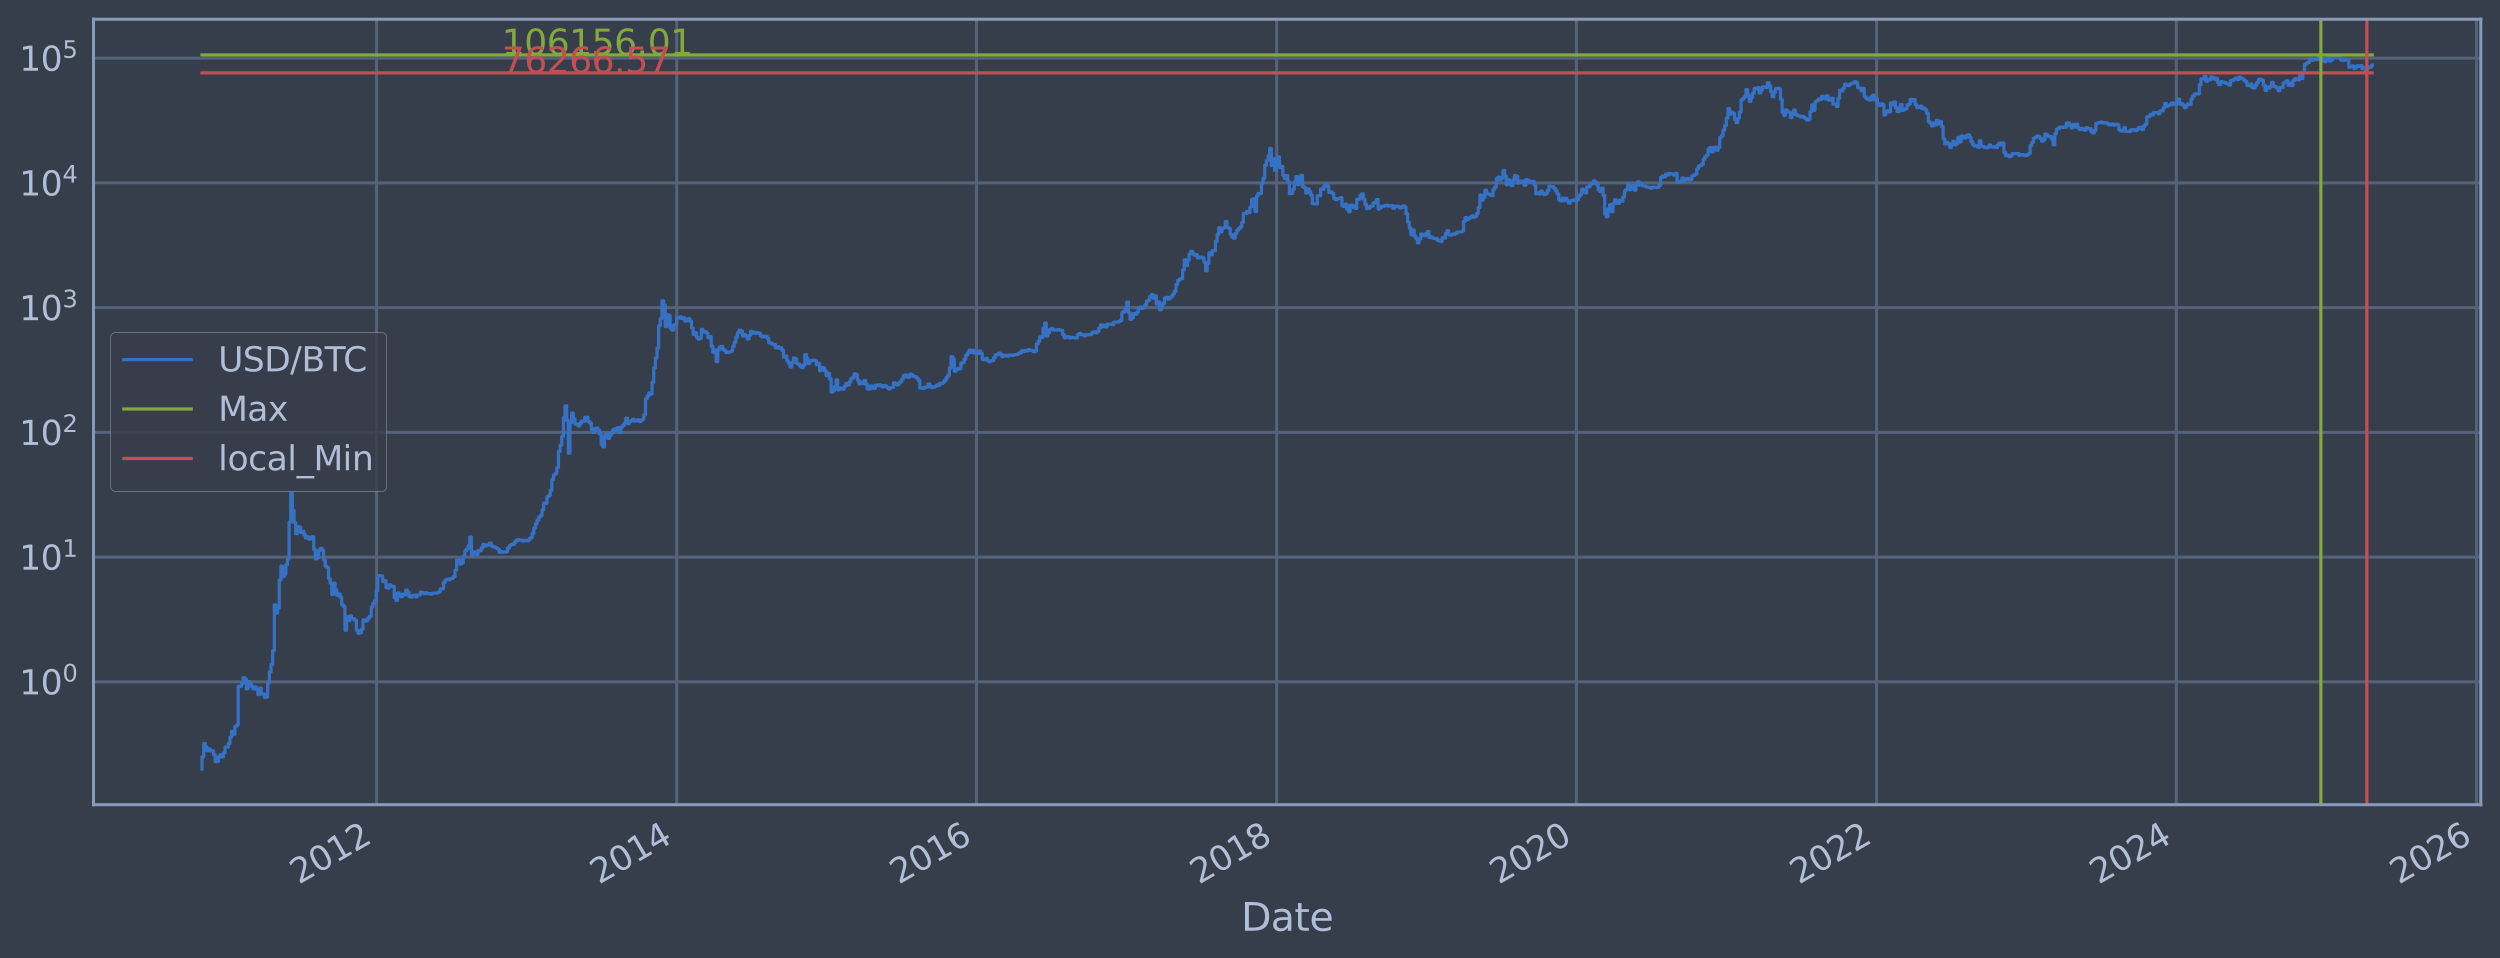 <?xml version="1.0" encoding="utf-8" standalone="no"?>
<!DOCTYPE svg PUBLIC "-//W3C//DTD SVG 1.1//EN"
  "http://www.w3.org/Graphics/SVG/1.1/DTD/svg11.dtd">
<svg xmlns:xlink="http://www.w3.org/1999/xlink" width="934.976pt" height="358.291pt" viewBox="0 0 934.976 358.291" xmlns="http://www.w3.org/2000/svg" version="1.1">
 <defs>
  <style type="text/css">*{stroke-linejoin: round; stroke-linecap: butt}</style>
 </defs>
 <g id="figure_1">
  <g id="patch_1">
   <path d="M 0 358.291 
L 934.976 358.291 
L 934.976 0 
L 0 0 
z
" style="fill: #373e4b"/>
  </g>
  <g id="axes_1">
   <g id="patch_2">
    <path d="M 34.976 300.96 
L 927.776 300.96 
L 927.776 7.2 
L 34.976 7.2 
z
" style="fill: #373e4b"/>
   </g>
   <g id="matplotlib.axis_1">
    <g id="xtick_1">
     <g id="line2d_1">
      <path d="M 140.825 300.96 
L 140.825 7.2 
" clip-path="url(#p0a120ef16d)" style="fill: none; stroke: #546379; stroke-width: 1.12; stroke-linecap: square"/>
     </g>
     <g id="line2d_2"/>
     <g id="text_1">
      <!-- 2012 -->
      <g style="fill: #b1bed6" transform="translate(111.744 330.885) rotate(-30) scale(0.126 -0.126)">
       <defs>
        <path id="DejaVuSans-32" d="M 1228 531 
L 3431 531 
L 3431 0 
L 469 0 
L 469 531 
Q 828 903 1448 1529 
Q 2069 2156 2228 2338 
Q 2531 2678 2651 2914 
Q 2772 3150 2772 3378 
Q 2772 3750 2511 3984 
Q 2250 4219 1831 4219 
Q 1534 4219 1204 4116 
Q 875 4013 500 3803 
L 500 4441 
Q 881 4594 1212 4672 
Q 1544 4750 1819 4750 
Q 2544 4750 2975 4387 
Q 3406 4025 3406 3419 
Q 3406 3131 3298 2873 
Q 3191 2616 2906 2266 
Q 2828 2175 2409 1742 
Q 1991 1309 1228 531 
z
" transform="scale(0.016)"/>
        <path id="DejaVuSans-30" d="M 2034 4250 
Q 1547 4250 1301 3770 
Q 1056 3291 1056 2328 
Q 1056 1369 1301 889 
Q 1547 409 2034 409 
Q 2525 409 2770 889 
Q 3016 1369 3016 2328 
Q 3016 3291 2770 3770 
Q 2525 4250 2034 4250 
z
M 2034 4750 
Q 2819 4750 3233 4129 
Q 3647 3509 3647 2328 
Q 3647 1150 3233 529 
Q 2819 -91 2034 -91 
Q 1250 -91 836 529 
Q 422 1150 422 2328 
Q 422 3509 836 4129 
Q 1250 4750 2034 4750 
z
" transform="scale(0.016)"/>
        <path id="DejaVuSans-31" d="M 794 531 
L 1825 531 
L 1825 4091 
L 703 3866 
L 703 4441 
L 1819 4666 
L 2450 4666 
L 2450 531 
L 3481 531 
L 3481 0 
L 794 0 
L 794 531 
z
" transform="scale(0.016)"/>
       </defs>
       <use xlink:href="#DejaVuSans-32"/>
       <use xlink:href="#DejaVuSans-30" transform="translate(63.623 0)"/>
       <use xlink:href="#DejaVuSans-31" transform="translate(127.246 0)"/>
       <use xlink:href="#DejaVuSans-32" transform="translate(190.869 0)"/>
      </g>
     </g>
    </g>
    <g id="xtick_2">
     <g id="line2d_3">
      <path d="M 253.086 300.96 
L 253.086 7.2 
" clip-path="url(#p0a120ef16d)" style="fill: none; stroke: #546379; stroke-width: 1.12; stroke-linecap: square"/>
     </g>
     <g id="line2d_4"/>
     <g id="text_2">
      <!-- 2014 -->
      <g style="fill: #b1bed6" transform="translate(224.005 330.885) rotate(-30) scale(0.126 -0.126)">
       <defs>
        <path id="DejaVuSans-34" d="M 2419 4116 
L 825 1625 
L 2419 1625 
L 2419 4116 
z
M 2253 4666 
L 3047 4666 
L 3047 1625 
L 3713 1625 
L 3713 1100 
L 3047 1100 
L 3047 0 
L 2419 0 
L 2419 1100 
L 313 1100 
L 313 1709 
L 2253 4666 
z
" transform="scale(0.016)"/>
       </defs>
       <use xlink:href="#DejaVuSans-32"/>
       <use xlink:href="#DejaVuSans-30" transform="translate(63.623 0)"/>
       <use xlink:href="#DejaVuSans-31" transform="translate(127.246 0)"/>
       <use xlink:href="#DejaVuSans-34" transform="translate(190.869 0)"/>
      </g>
     </g>
    </g>
    <g id="xtick_3">
     <g id="line2d_5">
      <path d="M 365.192 300.96 
L 365.192 7.2 
" clip-path="url(#p0a120ef16d)" style="fill: none; stroke: #546379; stroke-width: 1.12; stroke-linecap: square"/>
     </g>
     <g id="line2d_6"/>
     <g id="text_3">
      <!-- 2016 -->
      <g style="fill: #b1bed6" transform="translate(336.111 330.885) rotate(-30) scale(0.126 -0.126)">
       <defs>
        <path id="DejaVuSans-36" d="M 2113 2584 
Q 1688 2584 1439 2293 
Q 1191 2003 1191 1497 
Q 1191 994 1439 701 
Q 1688 409 2113 409 
Q 2538 409 2786 701 
Q 3034 994 3034 1497 
Q 3034 2003 2786 2293 
Q 2538 2584 2113 2584 
z
M 3366 4563 
L 3366 3988 
Q 3128 4100 2886 4159 
Q 2644 4219 2406 4219 
Q 1781 4219 1451 3797 
Q 1122 3375 1075 2522 
Q 1259 2794 1537 2939 
Q 1816 3084 2150 3084 
Q 2853 3084 3261 2657 
Q 3669 2231 3669 1497 
Q 3669 778 3244 343 
Q 2819 -91 2113 -91 
Q 1303 -91 875 529 
Q 447 1150 447 2328 
Q 447 3434 972 4092 
Q 1497 4750 2381 4750 
Q 2619 4750 2861 4703 
Q 3103 4656 3366 4563 
z
" transform="scale(0.016)"/>
       </defs>
       <use xlink:href="#DejaVuSans-32"/>
       <use xlink:href="#DejaVuSans-30" transform="translate(63.623 0)"/>
       <use xlink:href="#DejaVuSans-31" transform="translate(127.246 0)"/>
       <use xlink:href="#DejaVuSans-36" transform="translate(190.869 0)"/>
      </g>
     </g>
    </g>
    <g id="xtick_4">
     <g id="line2d_7">
      <path d="M 477.453 300.96 
L 477.453 7.2 
" clip-path="url(#p0a120ef16d)" style="fill: none; stroke: #546379; stroke-width: 1.12; stroke-linecap: square"/>
     </g>
     <g id="line2d_8"/>
     <g id="text_4">
      <!-- 2018 -->
      <g style="fill: #b1bed6" transform="translate(448.372 330.885) rotate(-30) scale(0.126 -0.126)">
       <defs>
        <path id="DejaVuSans-38" d="M 2034 2216 
Q 1584 2216 1326 1975 
Q 1069 1734 1069 1313 
Q 1069 891 1326 650 
Q 1584 409 2034 409 
Q 2484 409 2743 651 
Q 3003 894 3003 1313 
Q 3003 1734 2745 1975 
Q 2488 2216 2034 2216 
z
M 1403 2484 
Q 997 2584 770 2862 
Q 544 3141 544 3541 
Q 544 4100 942 4425 
Q 1341 4750 2034 4750 
Q 2731 4750 3128 4425 
Q 3525 4100 3525 3541 
Q 3525 3141 3298 2862 
Q 3072 2584 2669 2484 
Q 3125 2378 3379 2068 
Q 3634 1759 3634 1313 
Q 3634 634 3220 271 
Q 2806 -91 2034 -91 
Q 1263 -91 848 271 
Q 434 634 434 1313 
Q 434 1759 690 2068 
Q 947 2378 1403 2484 
z
M 1172 3481 
Q 1172 3119 1398 2916 
Q 1625 2713 2034 2713 
Q 2441 2713 2670 2916 
Q 2900 3119 2900 3481 
Q 2900 3844 2670 4047 
Q 2441 4250 2034 4250 
Q 1625 4250 1398 4047 
Q 1172 3844 1172 3481 
z
" transform="scale(0.016)"/>
       </defs>
       <use xlink:href="#DejaVuSans-32"/>
       <use xlink:href="#DejaVuSans-30" transform="translate(63.623 0)"/>
       <use xlink:href="#DejaVuSans-31" transform="translate(127.246 0)"/>
       <use xlink:href="#DejaVuSans-38" transform="translate(190.869 0)"/>
      </g>
     </g>
    </g>
    <g id="xtick_5">
     <g id="line2d_9">
      <path d="M 589.559 300.96 
L 589.559 7.2 
" clip-path="url(#p0a120ef16d)" style="fill: none; stroke: #546379; stroke-width: 1.12; stroke-linecap: square"/>
     </g>
     <g id="line2d_10"/>
     <g id="text_5">
      <!-- 2020 -->
      <g style="fill: #b1bed6" transform="translate(560.478 330.885) rotate(-30) scale(0.126 -0.126)">
       <use xlink:href="#DejaVuSans-32"/>
       <use xlink:href="#DejaVuSans-30" transform="translate(63.623 0)"/>
       <use xlink:href="#DejaVuSans-32" transform="translate(127.246 0)"/>
       <use xlink:href="#DejaVuSans-30" transform="translate(190.869 0)"/>
      </g>
     </g>
    </g>
    <g id="xtick_6">
     <g id="line2d_11">
      <path d="M 701.82 300.96 
L 701.82 7.2 
" clip-path="url(#p0a120ef16d)" style="fill: none; stroke: #546379; stroke-width: 1.12; stroke-linecap: square"/>
     </g>
     <g id="line2d_12"/>
     <g id="text_6">
      <!-- 2022 -->
      <g style="fill: #b1bed6" transform="translate(672.738 330.885) rotate(-30) scale(0.126 -0.126)">
       <use xlink:href="#DejaVuSans-32"/>
       <use xlink:href="#DejaVuSans-30" transform="translate(63.623 0)"/>
       <use xlink:href="#DejaVuSans-32" transform="translate(127.246 0)"/>
       <use xlink:href="#DejaVuSans-32" transform="translate(190.869 0)"/>
      </g>
     </g>
    </g>
    <g id="xtick_7">
     <g id="line2d_13">
      <path d="M 813.926 300.96 
L 813.926 7.2 
" clip-path="url(#p0a120ef16d)" style="fill: none; stroke: #546379; stroke-width: 1.12; stroke-linecap: square"/>
     </g>
     <g id="line2d_14"/>
     <g id="text_7">
      <!-- 2024 -->
      <g style="fill: #b1bed6" transform="translate(784.845 330.885) rotate(-30) scale(0.126 -0.126)">
       <use xlink:href="#DejaVuSans-32"/>
       <use xlink:href="#DejaVuSans-30" transform="translate(63.623 0)"/>
       <use xlink:href="#DejaVuSans-32" transform="translate(127.246 0)"/>
       <use xlink:href="#DejaVuSans-34" transform="translate(190.869 0)"/>
      </g>
     </g>
    </g>
    <g id="xtick_8">
     <g id="line2d_15">
      <path d="M 926.186 300.96 
L 926.186 7.2 
" clip-path="url(#p0a120ef16d)" style="fill: none; stroke: #546379; stroke-width: 1.12; stroke-linecap: square"/>
     </g>
     <g id="line2d_16"/>
     <g id="text_8">
      <!-- 2026 -->
      <g style="fill: #b1bed6" transform="translate(897.105 330.885) rotate(-30) scale(0.126 -0.126)">
       <use xlink:href="#DejaVuSans-32"/>
       <use xlink:href="#DejaVuSans-30" transform="translate(63.623 0)"/>
       <use xlink:href="#DejaVuSans-32" transform="translate(127.246 0)"/>
       <use xlink:href="#DejaVuSans-36" transform="translate(190.869 0)"/>
      </g>
     </g>
    </g>
    <g id="text_9">
     <!-- Date -->
     <g style="fill: #b1bed6" transform="translate(464.167 348.096) scale(0.144 -0.144)">
      <defs>
       <path id="DejaVuSans-44" d="M 1259 4147 
L 1259 519 
L 2022 519 
Q 2988 519 3436 956 
Q 3884 1394 3884 2338 
Q 3884 3275 3436 3711 
Q 2988 4147 2022 4147 
L 1259 4147 
z
M 628 4666 
L 1925 4666 
Q 3281 4666 3915 4102 
Q 4550 3538 4550 2338 
Q 4550 1131 3912 565 
Q 3275 0 1925 0 
L 628 0 
L 628 4666 
z
" transform="scale(0.016)"/>
       <path id="DejaVuSans-61" d="M 2194 1759 
Q 1497 1759 1228 1600 
Q 959 1441 959 1056 
Q 959 750 1161 570 
Q 1363 391 1709 391 
Q 2188 391 2477 730 
Q 2766 1069 2766 1631 
L 2766 1759 
L 2194 1759 
z
M 3341 1997 
L 3341 0 
L 2766 0 
L 2766 531 
Q 2569 213 2275 61 
Q 1981 -91 1556 -91 
Q 1019 -91 701 211 
Q 384 513 384 1019 
Q 384 1609 779 1909 
Q 1175 2209 1959 2209 
L 2766 2209 
L 2766 2266 
Q 2766 2663 2505 2880 
Q 2244 3097 1772 3097 
Q 1472 3097 1187 3025 
Q 903 2953 641 2809 
L 641 3341 
Q 956 3463 1253 3523 
Q 1550 3584 1831 3584 
Q 2591 3584 2966 3190 
Q 3341 2797 3341 1997 
z
" transform="scale(0.016)"/>
       <path id="DejaVuSans-74" d="M 1172 4494 
L 1172 3500 
L 2356 3500 
L 2356 3053 
L 1172 3053 
L 1172 1153 
Q 1172 725 1289 603 
Q 1406 481 1766 481 
L 2356 481 
L 2356 0 
L 1766 0 
Q 1100 0 847 248 
Q 594 497 594 1153 
L 594 3053 
L 172 3053 
L 172 3500 
L 594 3500 
L 594 4494 
L 1172 4494 
z
" transform="scale(0.016)"/>
       <path id="DejaVuSans-65" d="M 3597 1894 
L 3597 1613 
L 953 1613 
Q 991 1019 1311 708 
Q 1631 397 2203 397 
Q 2534 397 2845 478 
Q 3156 559 3463 722 
L 3463 178 
Q 3153 47 2828 -22 
Q 2503 -91 2169 -91 
Q 1331 -91 842 396 
Q 353 884 353 1716 
Q 353 2575 817 3079 
Q 1281 3584 2069 3584 
Q 2775 3584 3186 3129 
Q 3597 2675 3597 1894 
z
M 3022 2063 
Q 3016 2534 2758 2815 
Q 2500 3097 2075 3097 
Q 1594 3097 1305 2825 
Q 1016 2553 972 2059 
L 3022 2063 
z
" transform="scale(0.016)"/>
      </defs>
      <use xlink:href="#DejaVuSans-44"/>
      <use xlink:href="#DejaVuSans-61" transform="translate(77.002 0)"/>
      <use xlink:href="#DejaVuSans-74" transform="translate(138.281 0)"/>
      <use xlink:href="#DejaVuSans-65" transform="translate(177.49 0)"/>
     </g>
    </g>
   </g>
   <g id="matplotlib.axis_2">
    <g id="ytick_1">
     <g id="line2d_17">
      <path d="M 34.976 255.002 
L 927.776 255.002 
" clip-path="url(#p0a120ef16d)" style="fill: none; stroke: #546379; stroke-width: 1.12; stroke-linecap: square"/>
     </g>
     <g id="line2d_18"/>
     <g id="text_10">
      <!-- $\mathdefault{10^{0}}$ -->
      <g style="fill: #b1bed6" transform="translate(7.2 259.789) scale(0.126 -0.126)">
       <use xlink:href="#DejaVuSans-31" transform="translate(0 0.766)"/>
       <use xlink:href="#DejaVuSans-30" transform="translate(63.623 0.766)"/>
       <use xlink:href="#DejaVuSans-30" transform="translate(128.203 39.047) scale(0.7)"/>
      </g>
     </g>
    </g>
    <g id="ytick_2">
     <g id="line2d_19">
      <path d="M 34.976 208.354 
L 927.776 208.354 
" clip-path="url(#p0a120ef16d)" style="fill: none; stroke: #546379; stroke-width: 1.12; stroke-linecap: square"/>
     </g>
     <g id="line2d_20"/>
     <g id="text_11">
      <!-- $\mathdefault{10^{1}}$ -->
      <g style="fill: #b1bed6" transform="translate(7.2 213.141) scale(0.126 -0.126)">
       <use xlink:href="#DejaVuSans-31" transform="translate(0 0.684)"/>
       <use xlink:href="#DejaVuSans-30" transform="translate(63.623 0.684)"/>
       <use xlink:href="#DejaVuSans-31" transform="translate(128.203 38.966) scale(0.7)"/>
      </g>
     </g>
    </g>
    <g id="ytick_3">
     <g id="line2d_21">
      <path d="M 34.976 161.706 
L 927.776 161.706 
" clip-path="url(#p0a120ef16d)" style="fill: none; stroke: #546379; stroke-width: 1.12; stroke-linecap: square"/>
     </g>
     <g id="line2d_22"/>
     <g id="text_12">
      <!-- $\mathdefault{10^{2}}$ -->
      <g style="fill: #b1bed6" transform="translate(7.2 166.493) scale(0.126 -0.126)">
       <use xlink:href="#DejaVuSans-31" transform="translate(0 0.766)"/>
       <use xlink:href="#DejaVuSans-30" transform="translate(63.623 0.766)"/>
       <use xlink:href="#DejaVuSans-32" transform="translate(128.203 39.047) scale(0.7)"/>
      </g>
     </g>
    </g>
    <g id="ytick_4">
     <g id="line2d_23">
      <path d="M 34.976 115.059 
L 927.776 115.059 
" clip-path="url(#p0a120ef16d)" style="fill: none; stroke: #546379; stroke-width: 1.12; stroke-linecap: square"/>
     </g>
     <g id="line2d_24"/>
     <g id="text_13">
      <!-- $\mathdefault{10^{3}}$ -->
      <g style="fill: #b1bed6" transform="translate(7.2 119.846) scale(0.126 -0.126)">
       <defs>
        <path id="DejaVuSans-33" d="M 2597 2516 
Q 3050 2419 3304 2112 
Q 3559 1806 3559 1356 
Q 3559 666 3084 287 
Q 2609 -91 1734 -91 
Q 1441 -91 1130 -33 
Q 819 25 488 141 
L 488 750 
Q 750 597 1062 519 
Q 1375 441 1716 441 
Q 2309 441 2620 675 
Q 2931 909 2931 1356 
Q 2931 1769 2642 2001 
Q 2353 2234 1838 2234 
L 1294 2234 
L 1294 2753 
L 1863 2753 
Q 2328 2753 2575 2939 
Q 2822 3125 2822 3475 
Q 2822 3834 2567 4026 
Q 2313 4219 1838 4219 
Q 1578 4219 1281 4162 
Q 984 4106 628 3988 
L 628 4550 
Q 988 4650 1302 4700 
Q 1616 4750 1894 4750 
Q 2613 4750 3031 4423 
Q 3450 4097 3450 3541 
Q 3450 3153 3228 2886 
Q 3006 2619 2597 2516 
z
" transform="scale(0.016)"/>
       </defs>
       <use xlink:href="#DejaVuSans-31" transform="translate(0 0.766)"/>
       <use xlink:href="#DejaVuSans-30" transform="translate(63.623 0.766)"/>
       <use xlink:href="#DejaVuSans-33" transform="translate(128.203 39.047) scale(0.7)"/>
      </g>
     </g>
    </g>
    <g id="ytick_5">
     <g id="line2d_25">
      <path d="M 34.976 68.411 
L 927.776 68.411 
" clip-path="url(#p0a120ef16d)" style="fill: none; stroke: #546379; stroke-width: 1.12; stroke-linecap: square"/>
     </g>
     <g id="line2d_26"/>
     <g id="text_14">
      <!-- $\mathdefault{10^{4}}$ -->
      <g style="fill: #b1bed6" transform="translate(7.2 73.198) scale(0.126 -0.126)">
       <use xlink:href="#DejaVuSans-31" transform="translate(0 0.684)"/>
       <use xlink:href="#DejaVuSans-30" transform="translate(63.623 0.684)"/>
       <use xlink:href="#DejaVuSans-34" transform="translate(128.203 38.966) scale(0.7)"/>
      </g>
     </g>
    </g>
    <g id="ytick_6">
     <g id="line2d_27">
      <path d="M 34.976 21.763 
L 927.776 21.763 
" clip-path="url(#p0a120ef16d)" style="fill: none; stroke: #546379; stroke-width: 1.12; stroke-linecap: square"/>
     </g>
     <g id="line2d_28"/>
     <g id="text_15">
      <!-- $\mathdefault{10^{5}}$ -->
      <g style="fill: #b1bed6" transform="translate(7.2 26.55) scale(0.126 -0.126)">
       <defs>
        <path id="DejaVuSans-35" d="M 691 4666 
L 3169 4666 
L 3169 4134 
L 1269 4134 
L 1269 2991 
Q 1406 3038 1543 3061 
Q 1681 3084 1819 3084 
Q 2600 3084 3056 2656 
Q 3513 2228 3513 1497 
Q 3513 744 3044 326 
Q 2575 -91 1722 -91 
Q 1428 -91 1123 -41 
Q 819 9 494 109 
L 494 744 
Q 775 591 1075 516 
Q 1375 441 1709 441 
Q 2250 441 2565 725 
Q 2881 1009 2881 1497 
Q 2881 1984 2565 2268 
Q 2250 2553 1709 2553 
Q 1456 2553 1204 2497 
Q 953 2441 691 2322 
L 691 4666 
z
" transform="scale(0.016)"/>
       </defs>
       <use xlink:href="#DejaVuSans-31" transform="translate(0 0.684)"/>
       <use xlink:href="#DejaVuSans-30" transform="translate(63.623 0.684)"/>
       <use xlink:href="#DejaVuSans-35" transform="translate(128.203 38.966) scale(0.7)"/>
      </g>
     </g>
    </g>
    <g id="ytick_7">
     <g id="line2d_29"/>
    </g>
    <g id="ytick_8">
     <g id="line2d_30"/>
    </g>
    <g id="ytick_9">
     <g id="line2d_31"/>
    </g>
    <g id="ytick_10">
     <g id="line2d_32"/>
    </g>
    <g id="ytick_11">
     <g id="line2d_33"/>
    </g>
    <g id="ytick_12">
     <g id="line2d_34"/>
    </g>
    <g id="ytick_13">
     <g id="line2d_35"/>
    </g>
    <g id="ytick_14">
     <g id="line2d_36"/>
    </g>
    <g id="ytick_15">
     <g id="line2d_37"/>
    </g>
    <g id="ytick_16">
     <g id="line2d_38"/>
    </g>
    <g id="ytick_17">
     <g id="line2d_39"/>
    </g>
    <g id="ytick_18">
     <g id="line2d_40"/>
    </g>
    <g id="ytick_19">
     <g id="line2d_41"/>
    </g>
    <g id="ytick_20">
     <g id="line2d_42"/>
    </g>
    <g id="ytick_21">
     <g id="line2d_43"/>
    </g>
    <g id="ytick_22">
     <g id="line2d_44"/>
    </g>
    <g id="ytick_23">
     <g id="line2d_45"/>
    </g>
    <g id="ytick_24">
     <g id="line2d_46"/>
    </g>
    <g id="ytick_25">
     <g id="line2d_47"/>
    </g>
    <g id="ytick_26">
     <g id="line2d_48"/>
    </g>
    <g id="ytick_27">
     <g id="line2d_49"/>
    </g>
    <g id="ytick_28">
     <g id="line2d_50"/>
    </g>
    <g id="ytick_29">
     <g id="line2d_51"/>
    </g>
    <g id="ytick_30">
     <g id="line2d_52"/>
    </g>
    <g id="ytick_31">
     <g id="line2d_53"/>
    </g>
    <g id="ytick_32">
     <g id="line2d_54"/>
    </g>
    <g id="ytick_33">
     <g id="line2d_55"/>
    </g>
    <g id="ytick_34">
     <g id="line2d_56"/>
    </g>
    <g id="ytick_35">
     <g id="line2d_57"/>
    </g>
    <g id="ytick_36">
     <g id="line2d_58"/>
    </g>
    <g id="ytick_37">
     <g id="line2d_59"/>
    </g>
    <g id="ytick_38">
     <g id="line2d_60"/>
    </g>
    <g id="ytick_39">
     <g id="line2d_61"/>
    </g>
    <g id="ytick_40">
     <g id="line2d_62"/>
    </g>
    <g id="ytick_41">
     <g id="line2d_63"/>
    </g>
    <g id="ytick_42">
     <g id="line2d_64"/>
    </g>
    <g id="ytick_43">
     <g id="line2d_65"/>
    </g>
    <g id="ytick_44">
     <g id="line2d_66"/>
    </g>
    <g id="ytick_45">
     <g id="line2d_67"/>
    </g>
    <g id="ytick_46">
     <g id="line2d_68"/>
    </g>
    <g id="ytick_47">
     <g id="line2d_69"/>
    </g>
    <g id="ytick_48">
     <g id="line2d_70"/>
    </g>
    <g id="ytick_49">
     <g id="line2d_71"/>
    </g>
    <g id="ytick_50">
     <g id="line2d_72"/>
    </g>
    <g id="ytick_51">
     <g id="line2d_73"/>
    </g>
    <g id="ytick_52">
     <g id="line2d_74"/>
    </g>
    <g id="ytick_53">
     <g id="line2d_75"/>
    </g>
    <g id="ytick_54">
     <g id="line2d_76"/>
    </g>
    <g id="ytick_55">
     <g id="line2d_77"/>
    </g>
   </g>
   <g id="line2d_78">
    <path d="M 75.558 287.607 
L 75.558 283.087 
L 76.172 283.087 
L 76.172 278.086 
L 76.786 278.086 
L 76.786 279.393 
L 77.401 279.393 
L 77.401 280.791 
L 78.015 280.791 
L 78.015 280.08 
L 78.629 280.08 
L 78.629 280.791 
L 79.858 280.791 
L 79.858 282.292 
L 80.472 282.292 
L 80.472 284.776 
L 81.701 284.776 
L 81.701 283.087 
L 82.315 283.087 
L 82.315 282.292 
L 82.929 282.292 
L 82.929 283.087 
L 83.543 283.087 
L 83.543 281.527 
L 84.158 281.527 
L 84.158 279.393 
L 85.386 279.393 
L 85.386 278.086 
L 86.001 278.086 
L 86.001 275.699 
L 86.615 275.699 
L 86.615 273.565 
L 87.229 273.565 
L 87.229 274.604 
L 87.843 274.604 
L 87.843 271.634 
L 88.458 271.634 
L 88.458 271.179 
L 89.072 271.179 
L 89.072 256.691 
L 90.301 256.691 
L 90.301 255.619 
L 90.915 255.619 
L 90.915 253.443 
L 91.529 253.443 
L 91.529 254.013 
L 92.143 254.013 
L 92.143 257.592 
L 92.758 257.592 
L 92.758 255.002 
L 93.372 255.002 
L 93.372 255.619 
L 93.986 255.619 
L 93.986 256.691 
L 94.601 256.691 
L 94.601 257.592 
L 95.215 257.592 
L 95.215 256.913 
L 95.829 256.913 
L 95.829 257.823 
L 96.443 257.823 
L 96.443 259.777 
L 97.058 259.777 
L 97.058 257.363 
L 97.672 257.363 
L 97.672 259.523 
L 98.901 259.523 
L 98.901 260.83 
L 99.515 260.83 
L 99.515 260.562 
L 100.129 260.562 
L 100.129 255.411 
L 100.743 255.411 
L 100.743 251.308 
L 101.358 251.308 
L 101.358 248.477 
L 101.972 248.477 
L 101.972 243.32 
L 102.586 243.32 
L 102.586 226.22 
L 103.201 226.22 
L 103.201 229.278 
L 103.815 229.278 
L 103.815 227.378 
L 104.429 227.378 
L 104.429 216.926 
L 105.043 216.926 
L 105.043 211.718 
L 105.658 211.718 
L 105.658 215.638 
L 106.272 215.638 
L 106.272 214.813 
L 106.886 214.813 
L 106.886 211.222 
L 107.501 211.222 
L 107.501 209.034 
L 108.115 209.034 
L 108.115 195.298 
L 108.729 195.298 
L 108.729 184.576 
L 109.343 184.576 
L 109.343 190.907 
L 109.958 190.907 
L 109.958 195.49 
L 110.572 195.49 
L 110.572 199.62 
L 111.186 199.62 
L 111.186 196.925 
L 111.801 196.925 
L 111.801 197.191 
L 112.415 197.191 
L 112.415 199.164 
L 113.029 199.164 
L 113.029 198.706 
L 113.643 198.706 
L 113.643 200.046 
L 114.258 200.046 
L 114.258 201.179 
L 114.872 201.179 
L 114.872 200.771 
L 115.486 200.771 
L 115.486 201.639 
L 116.101 201.639 
L 116.101 201.393 
L 116.715 201.393 
L 116.715 200.715 
L 117.329 200.715 
L 117.329 205.523 
L 117.943 205.523 
L 117.943 209.055 
L 118.558 209.055 
L 118.558 208.496 
L 119.172 208.496 
L 119.172 205.771 
L 119.786 205.771 
L 119.786 205.087 
L 120.4 205.087 
L 120.4 205.878 
L 121.015 205.878 
L 121.015 209.436 
L 121.629 209.436 
L 121.629 211.742 
L 122.243 211.742 
L 122.243 212.202 
L 122.858 212.202 
L 122.858 216.287 
L 123.472 216.287 
L 123.472 218.071 
L 124.086 218.071 
L 124.086 222.316 
L 124.7 222.316 
L 124.7 218.104 
L 125.315 218.104 
L 125.315 220.502 
L 125.929 220.502 
L 125.929 222.641 
L 126.543 222.641 
L 126.543 222.155 
L 127.158 222.155 
L 127.158 223.266 
L 127.772 223.266 
L 127.772 226.123 
L 128.386 226.123 
L 128.386 226.867 
L 129 226.867 
L 129 235.722 
L 129.615 235.722 
L 129.615 230.692 
L 130.229 230.692 
L 130.229 232.081 
L 130.843 232.081 
L 130.843 230.329 
L 131.458 230.329 
L 131.458 231.312 
L 132.072 231.312 
L 132.072 231.501 
L 132.686 231.501 
L 132.686 232.016 
L 133.3 232.016 
L 133.3 235.644 
L 133.915 235.644 
L 133.915 236.848 
L 134.529 236.848 
L 134.529 236.602 
L 135.143 236.602 
L 135.143 235.335 
L 135.758 235.335 
L 135.758 231.821 
L 136.372 231.821 
L 136.372 232.344 
L 136.986 232.344 
L 136.986 231.951 
L 137.6 231.951 
L 137.6 231.061 
L 138.215 231.061 
L 138.215 230.449 
L 138.829 230.449 
L 138.829 227.019 
L 139.443 227.019 
L 139.443 225.689 
L 140.058 225.689 
L 140.058 224.666 
L 140.672 224.666 
L 140.672 220.95 
L 141.286 220.95 
L 141.286 215.407 
L 141.9 215.407 
L 141.9 215.293 
L 142.515 215.293 
L 142.515 215.464 
L 143.129 215.464 
L 143.129 217.491 
L 143.743 217.491 
L 143.743 217.175 
L 144.358 217.175 
L 144.358 219.742 
L 144.972 219.742 
L 144.972 219.92 
L 145.586 219.92 
L 145.586 218.737 
L 146.2 218.737 
L 146.2 219.25 
L 147.429 219.32 
L 147.429 223.478 
L 148.043 223.478 
L 148.043 224.531 
L 148.658 224.531 
L 148.658 221.719 
L 149.272 221.719 
L 149.272 222.478 
L 149.886 222.478 
L 149.886 223.181 
L 150.5 223.181 
L 150.5 222.195 
L 151.115 222.195 
L 151.115 222.478 
L 151.729 222.478 
L 151.729 220.688 
L 152.343 220.688 
L 152.343 221.485 
L 152.958 221.485 
L 152.958 223.181 
L 153.572 223.181 
L 153.572 223.351 
L 154.186 223.351 
L 154.186 222.641 
L 155.415 222.559 
L 155.415 223.223 
L 156.029 223.223 
L 156.029 222.518 
L 157.257 222.437 
L 157.257 221.447 
L 157.872 221.447 
L 157.872 221.641 
L 158.486 221.641 
L 158.486 222.035 
L 159.1 222.035 
L 159.1 221.68 
L 159.715 221.68 
L 159.715 221.995 
L 160.943 221.995 
L 160.943 222.195 
L 161.557 222.195 
L 161.557 221.876 
L 163.4 221.798 
L 163.4 221.68 
L 164.015 221.68 
L 164.015 221.331 
L 164.629 221.331 
L 164.629 220.246 
L 165.857 220.173 
L 165.857 217.811 
L 166.472 217.811 
L 166.472 216.895 
L 167.086 216.895 
L 167.086 216.65 
L 167.7 216.65 
L 167.7 216.833 
L 168.315 216.833 
L 168.315 216.437 
L 168.929 216.437 
L 168.929 216.287 
L 169.543 216.287 
L 169.543 215.638 
L 170.157 215.638 
L 170.157 213.258 
L 170.772 213.258 
L 170.772 209.457 
L 171.386 209.457 
L 171.386 209.329 
L 172 209.329 
L 172 210.944 
L 172.615 210.944 
L 172.615 210.601 
L 173.229 210.601 
L 173.229 208.112 
L 173.843 208.112 
L 173.843 206.004 
L 174.457 206.004 
L 174.457 205.347 
L 175.072 205.347 
L 175.072 204.16 
L 175.686 204.16 
L 175.686 200.855 
L 176.3 200.855 
L 176.3 207.834 
L 176.915 207.834 
L 176.915 206.442 
L 177.529 206.442 
L 177.529 206.59 
L 178.143 206.59 
L 178.143 207.327 
L 178.757 207.327 
L 178.757 205.932 
L 179.986 205.986 
L 179.986 204.932 
L 180.6 204.932 
L 180.6 203.624 
L 181.215 203.624 
L 181.215 204.193 
L 181.829 204.193 
L 181.829 203.898 
L 182.443 203.898 
L 182.443 203.704 
L 183.057 203.704 
L 183.057 203.086 
L 183.672 203.086 
L 183.672 204.16 
L 184.286 204.16 
L 184.286 204.492 
L 184.9 204.492 
L 184.9 204.694 
L 185.515 204.694 
L 185.515 205.001 
L 186.129 205.001 
L 186.129 205.417 
L 186.743 205.417 
L 186.743 206.553 
L 187.357 206.553 
L 187.357 206.313 
L 187.972 206.313 
L 187.972 206.479 
L 189.2 206.516 
L 189.2 206.295 
L 189.814 206.295 
L 189.814 204.967 
L 190.429 204.967 
L 190.429 204.127 
L 191.043 204.127 
L 191.043 203.64 
L 192.272 203.576 
L 192.272 202.899 
L 192.886 202.899 
L 192.886 202.199 
L 193.5 202.199 
L 193.5 201.829 
L 194.114 201.829 
L 194.114 202.08 
L 195.343 201.976 
L 195.343 202.349 
L 195.957 202.349 
L 195.957 202.05 
L 196.572 202.05 
L 196.572 202.244 
L 197.8 202.214 
L 197.8 201.552 
L 198.414 201.552 
L 198.414 201.094 
L 199.029 201.094 
L 199.029 199.436 
L 199.643 199.436 
L 199.643 197.45 
L 200.257 197.45 
L 200.257 195.847 
L 200.872 195.847 
L 200.872 194.536 
L 201.486 194.536 
L 201.486 193.323 
L 202.1 193.323 
L 202.1 192.818 
L 202.714 192.818 
L 202.714 190.643 
L 203.329 190.643 
L 203.329 188.082 
L 203.943 188.082 
L 203.943 188.247 
L 204.557 188.247 
L 204.557 185.749 
L 205.172 185.749 
L 205.172 185.303 
L 205.786 185.303 
L 205.786 183.413 
L 206.4 183.413 
L 206.4 179.281 
L 207.014 179.281 
L 207.014 177.615 
L 207.629 177.615 
L 207.629 177.063 
L 208.243 177.063 
L 208.243 174.907 
L 208.857 174.907 
L 208.857 168.86 
L 209.472 168.86 
L 209.472 166.536 
L 210.086 166.536 
L 210.086 163.286 
L 210.7 163.286 
L 210.7 156.236 
L 211.314 156.236 
L 211.314 151.771 
L 211.929 151.771 
L 211.929 157.202 
L 212.543 157.202 
L 212.543 169.49 
L 213.157 169.49 
L 213.157 158.196 
L 213.772 158.196 
L 213.772 154.531 
L 214.386 154.531 
L 214.386 156.626 
L 215 156.626 
L 215 158.526 
L 215.614 158.526 
L 215.614 158.703 
L 216.229 158.703 
L 216.229 159.286 
L 216.843 159.286 
L 216.843 158.355 
L 217.457 158.355 
L 217.457 157.46 
L 218.686 157.562 
L 218.686 156.083 
L 219.914 156.036 
L 219.914 157.608 
L 220.529 157.608 
L 220.529 158.187 
L 221.143 158.187 
L 221.143 160.507 
L 221.757 160.507 
L 221.757 161.71 
L 222.371 161.71 
L 222.371 160.262 
L 222.986 160.262 
L 222.986 160.082 
L 223.6 160.082 
L 223.6 160.912 
L 224.214 160.912 
L 224.214 162.271 
L 224.829 162.271 
L 224.829 166.217 
L 225.443 166.217 
L 225.443 167.136 
L 226.057 167.136 
L 226.057 162.962 
L 226.671 162.962 
L 226.671 162.313 
L 227.286 162.313 
L 227.286 163.979 
L 227.9 163.979 
L 227.9 162.85 
L 228.514 162.85 
L 228.514 161.971 
L 229.129 161.971 
L 229.129 160.791 
L 229.743 160.791 
L 229.743 160.389 
L 230.357 160.389 
L 230.357 161.147 
L 230.971 161.147 
L 230.971 159.896 
L 231.586 159.896 
L 231.586 161.765 
L 232.2 161.765 
L 232.2 159.696 
L 232.814 159.696 
L 232.814 159.18 
L 233.429 159.18 
L 233.429 158.268 
L 234.043 158.268 
L 234.043 156.377 
L 234.657 156.377 
L 234.657 158.42 
L 235.271 158.42 
L 235.271 157.675 
L 235.886 157.675 
L 235.886 157.34 
L 236.5 157.34 
L 236.5 156.845 
L 237.114 156.845 
L 237.114 157.524 
L 237.729 157.524 
L 237.729 157.242 
L 238.343 157.242 
L 238.343 156.984 
L 238.957 156.984 
L 238.957 157.688 
L 239.571 157.688 
L 239.571 157.329 
L 240.186 157.329 
L 240.186 156.77 
L 240.8 156.77 
L 240.8 155.153 
L 241.414 155.153 
L 241.414 149.121 
L 242.029 149.121 
L 242.029 148.143 
L 242.643 148.143 
L 242.643 146.977 
L 243.257 146.977 
L 243.257 147.362 
L 243.871 147.362 
L 243.871 142.934 
L 244.486 142.934 
L 244.486 137.519 
L 245.1 137.519 
L 245.1 133.979 
L 245.714 133.979 
L 245.714 130.14 
L 246.329 130.14 
L 246.329 121.805 
L 246.943 121.805 
L 246.943 119.214 
L 247.557 119.214 
L 247.557 112.512 
L 248.171 112.512 
L 248.171 114.066 
L 248.786 114.066 
L 248.786 122.114 
L 249.4 122.114 
L 249.4 117.72 
L 250.014 117.72 
L 250.014 118.044 
L 250.629 118.044 
L 250.629 122.714 
L 251.243 122.714 
L 251.243 123.477 
L 251.857 123.477 
L 251.857 121.602 
L 252.471 121.602 
L 252.471 121.379 
L 253.086 121.379 
L 253.086 118.864 
L 253.7 118.864 
L 253.7 118.998 
L 254.314 118.998 
L 254.314 118.494 
L 254.929 118.494 
L 254.929 119.149 
L 255.543 119.149 
L 255.543 118.887 
L 256.157 118.887 
L 256.157 120.092 
L 256.771 120.092 
L 256.771 119.947 
L 257.386 119.947 
L 257.386 119.151 
L 258 119.151 
L 258 120.066 
L 258.614 120.066 
L 258.614 122.653 
L 259.228 122.653 
L 259.228 125.072 
L 259.843 125.072 
L 259.843 124.42 
L 260.457 124.42 
L 260.457 126.112 
L 261.071 126.112 
L 261.071 126.822 
L 261.686 126.822 
L 261.686 126.536 
L 262.3 126.536 
L 262.3 123.151 
L 262.914 123.151 
L 262.914 124.103 
L 264.143 124.068 
L 264.143 124.59 
L 264.757 124.59 
L 264.757 126.344 
L 265.371 126.344 
L 265.371 125.893 
L 265.986 125.893 
L 265.986 129.51 
L 266.6 129.51 
L 266.6 131.731 
L 267.214 131.731 
L 267.214 130.878 
L 267.828 130.878 
L 267.828 135.256 
L 268.443 135.256 
L 268.443 130.806 
L 269.057 130.806 
L 269.057 129.839 
L 269.671 129.839 
L 269.671 129.571 
L 270.286 129.571 
L 270.286 130.725 
L 270.9 130.725 
L 270.9 131.144 
L 271.514 131.144 
L 271.514 131.841 
L 272.743 131.801 
L 272.743 131.578 
L 273.357 131.578 
L 273.357 131.275 
L 273.971 131.275 
L 273.971 129.588 
L 274.586 129.588 
L 274.586 128.001 
L 275.2 128.001 
L 275.2 126.059 
L 275.814 126.059 
L 275.814 124.396 
L 276.428 124.396 
L 276.428 123.431 
L 277.043 123.431 
L 277.043 123.823 
L 277.657 123.823 
L 277.657 125.695 
L 278.271 125.695 
L 278.271 125.139 
L 278.886 125.139 
L 278.886 125.715 
L 279.5 125.715 
L 279.5 126.778 
L 280.114 126.778 
L 280.114 125.408 
L 280.728 125.408 
L 280.728 123.931 
L 281.343 123.931 
L 281.343 124.601 
L 281.957 124.601 
L 281.957 124.291 
L 282.571 124.291 
L 282.571 124.61 
L 283.186 124.61 
L 283.186 124.419 
L 283.8 124.419 
L 283.8 124.729 
L 284.414 124.729 
L 284.414 125.622 
L 285.028 125.622 
L 285.028 126.023 
L 285.643 126.023 
L 285.643 125.799 
L 286.871 125.783 
L 286.871 126.482 
L 287.486 126.482 
L 287.486 128.156 
L 288.1 128.156 
L 288.1 128.352 
L 288.714 128.352 
L 288.714 128.778 
L 289.943 128.835 
L 289.943 130.082 
L 290.557 130.082 
L 290.557 129.68 
L 291.171 129.68 
L 291.171 130.211 
L 291.786 130.211 
L 291.786 130.058 
L 292.4 130.058 
L 292.4 131.061 
L 293.014 131.061 
L 293.014 133.563 
L 293.628 133.563 
L 293.628 133.112 
L 294.243 133.112 
L 294.243 134.99 
L 294.857 134.99 
L 294.857 135.818 
L 295.471 135.818 
L 295.471 137.271 
L 296.085 137.271 
L 296.085 135.647 
L 296.7 135.647 
L 296.7 133.885 
L 297.314 133.885 
L 297.314 134.164 
L 297.928 134.164 
L 297.928 135.914 
L 298.543 135.914 
L 298.543 136.275 
L 299.157 136.275 
L 299.157 137.046 
L 299.771 137.046 
L 299.771 137.505 
L 300.385 137.505 
L 300.385 136.505 
L 301 136.505 
L 301 132.624 
L 301.614 132.624 
L 301.614 134.141 
L 302.228 134.141 
L 302.228 135.956 
L 302.843 135.956 
L 302.843 134.952 
L 303.457 134.952 
L 303.457 134.822 
L 304.071 134.822 
L 304.071 134.681 
L 304.685 134.681 
L 304.685 134.926 
L 305.3 134.926 
L 305.3 136.397 
L 305.914 136.397 
L 305.914 135.88 
L 306.528 135.88 
L 306.528 138.638 
L 307.143 138.638 
L 307.143 137.398 
L 307.757 137.398 
L 307.757 137.522 
L 308.371 137.522 
L 308.371 138.72 
L 308.985 138.72 
L 308.985 140.482 
L 309.6 140.482 
L 309.6 139.586 
L 310.214 139.586 
L 310.214 141.608 
L 310.828 141.608 
L 310.828 146.655 
L 311.443 146.655 
L 311.443 146.104 
L 312.057 146.104 
L 312.057 144.508 
L 312.671 144.508 
L 312.671 142.076 
L 313.285 142.076 
L 313.285 145.802 
L 313.9 145.802 
L 313.9 145.124 
L 314.514 145.124 
L 314.514 145.374 
L 315.128 145.374 
L 315.128 145.52 
L 315.743 145.52 
L 315.743 144.44 
L 316.357 144.44 
L 316.357 143.488 
L 316.971 143.488 
L 316.971 143.975 
L 317.585 143.975 
L 317.585 142.862 
L 318.2 142.862 
L 318.2 141.58 
L 318.814 141.58 
L 318.814 141.212 
L 319.428 141.212 
L 319.428 139.797 
L 320.043 139.797 
L 320.043 140.187 
L 320.657 140.187 
L 320.657 142.186 
L 321.271 142.186 
L 321.271 143.553 
L 321.885 143.553 
L 321.885 142.905 
L 322.5 142.905 
L 322.5 143.43 
L 323.114 143.43 
L 323.114 142.308 
L 323.728 142.308 
L 323.728 143.719 
L 324.343 143.719 
L 324.343 145.458 
L 325.571 145.491 
L 325.571 144.324 
L 326.185 144.324 
L 326.185 145.162 
L 327.414 145.222 
L 327.414 144.015 
L 328.028 144.015 
L 328.028 144.211 
L 328.642 144.211 
L 328.642 143.89 
L 329.257 143.89 
L 329.257 144.194 
L 329.871 144.194 
L 329.871 144.71 
L 330.485 144.71 
L 330.485 144.16 
L 331.1 144.16 
L 331.1 144.37 
L 331.714 144.37 
L 331.714 144.979 
L 332.328 144.979 
L 332.328 145.47 
L 332.942 145.47 
L 332.942 145.04 
L 333.557 145.04 
L 333.557 144.868 
L 334.171 144.868 
L 334.171 143.145 
L 334.785 143.145 
L 334.785 143.573 
L 335.4 143.573 
L 335.4 143.953 
L 336.014 143.953 
L 336.014 143.26 
L 336.628 143.26 
L 336.628 142.768 
L 337.242 142.768 
L 337.242 141.695 
L 337.857 141.695 
L 337.857 140.495 
L 338.471 140.495 
L 338.471 140.282 
L 339.085 140.282 
L 339.085 141.085 
L 340.314 140.995 
L 340.314 139.94 
L 340.928 139.94 
L 340.928 140.245 
L 341.542 140.245 
L 341.542 140.767 
L 342.157 140.767 
L 342.157 140.897 
L 342.771 140.897 
L 342.771 141.511 
L 343.385 141.511 
L 343.385 142.238 
L 344 142.238 
L 344 145.166 
L 344.614 145.166 
L 344.614 144.997 
L 345.228 144.997 
L 345.228 145.268 
L 345.842 145.268 
L 345.842 144.811 
L 347.071 144.768 
L 347.071 143.618 
L 347.685 143.618 
L 347.685 144.42 
L 348.3 144.42 
L 348.3 144.98 
L 348.914 144.98 
L 348.914 144.818 
L 349.528 144.818 
L 349.528 144.483 
L 350.142 144.483 
L 350.142 144.043 
L 350.757 144.043 
L 350.757 144.159 
L 351.371 144.159 
L 351.371 143.404 
L 352.6 143.493 
L 352.6 142.944 
L 353.214 142.944 
L 353.214 142.268 
L 353.828 142.268 
L 353.828 141.26 
L 354.442 141.26 
L 354.442 140.369 
L 355.057 140.369 
L 355.057 137.631 
L 355.671 137.631 
L 355.671 133.395 
L 356.285 133.395 
L 356.285 134.29 
L 356.9 134.29 
L 356.9 138.852 
L 357.514 138.852 
L 357.514 138.208 
L 358.128 138.208 
L 358.128 137.772 
L 358.742 137.772 
L 358.742 137.923 
L 359.357 137.923 
L 359.357 135.869 
L 359.971 135.869 
L 359.971 135.611 
L 360.585 135.611 
L 360.585 134.294 
L 361.2 134.294 
L 361.2 132.803 
L 361.814 132.803 
L 361.814 131.997 
L 362.428 131.997 
L 362.428 130.941 
L 363.042 130.941 
L 363.042 131.767 
L 363.657 131.767 
L 363.657 130.989 
L 364.271 130.989 
L 364.271 132.005 
L 365.499 132.027 
L 365.499 132.191 
L 366.114 132.191 
L 366.114 131.306 
L 366.728 131.306 
L 366.728 132.178 
L 367.342 132.178 
L 367.342 134.37 
L 367.957 134.37 
L 367.957 134.581 
L 368.571 134.581 
L 368.571 134.048 
L 369.185 134.048 
L 369.185 134.843 
L 369.799 134.843 
L 369.799 135.285 
L 370.414 135.285 
L 370.414 134.929 
L 371.028 134.929 
L 371.028 134.767 
L 371.642 134.767 
L 371.642 133.662 
L 372.257 133.662 
L 372.257 132.634 
L 373.485 132.669 
L 373.485 132.082 
L 374.099 132.082 
L 374.099 132.513 
L 374.714 132.513 
L 374.714 133.335 
L 375.328 133.335 
L 375.328 132.827 
L 376.557 132.876 
L 376.557 133.222 
L 377.171 133.222 
L 377.171 132.808 
L 378.399 132.78 
L 378.399 132.937 
L 379.014 132.937 
L 379.014 132.705 
L 380.242 132.636 
L 380.242 132.507 
L 380.857 132.507 
L 380.857 132.182 
L 381.471 132.182 
L 381.471 131.878 
L 382.085 131.878 
L 382.085 131.149 
L 382.699 131.149 
L 382.699 131.449 
L 383.314 131.449 
L 383.314 131.101 
L 383.928 131.101 
L 383.928 131.264 
L 384.542 131.264 
L 384.542 130.761 
L 385.157 130.761 
L 385.157 130.975 
L 385.771 130.975 
L 385.771 131.097 
L 386.385 131.097 
L 386.385 131.543 
L 386.999 131.543 
L 386.999 131.294 
L 387.614 131.294 
L 387.614 128.648 
L 388.228 128.648 
L 388.228 127.617 
L 388.842 127.617 
L 388.842 125.965 
L 389.457 125.965 
L 389.457 126.166 
L 390.071 126.166 
L 390.071 122.718 
L 390.685 122.718 
L 390.685 120.834 
L 391.299 120.834 
L 391.299 125.652 
L 391.914 125.652 
L 391.914 124.413 
L 392.528 124.413 
L 392.528 123.234 
L 393.142 123.234 
L 393.142 122.813 
L 393.757 122.813 
L 393.757 123.385 
L 395.599 123.436 
L 395.599 123.247 
L 396.214 123.247 
L 396.214 123.431 
L 396.828 123.431 
L 396.828 123.614 
L 397.442 123.614 
L 397.442 125.22 
L 398.056 125.22 
L 398.056 126.35 
L 398.671 126.35 
L 398.671 125.921 
L 399.899 125.978 
L 399.899 126.414 
L 400.514 126.414 
L 400.514 126.191 
L 401.742 126.243 
L 401.742 126.393 
L 402.971 126.375 
L 402.971 125.134 
L 403.585 125.134 
L 403.585 124.689 
L 404.199 124.689 
L 404.199 125.106 
L 405.428 125.162 
L 405.428 125.608 
L 406.042 125.608 
L 406.042 125.179 
L 407.885 125.166 
L 407.885 124.925 
L 408.499 124.925 
L 408.499 124.254 
L 409.114 124.254 
L 409.114 124.132 
L 409.728 124.132 
L 409.728 124.455 
L 410.342 124.455 
L 410.342 123.976 
L 410.956 123.976 
L 410.956 122.696 
L 411.571 122.696 
L 411.571 121.529 
L 412.185 121.529 
L 412.185 122.184 
L 412.799 122.184 
L 412.799 121.672 
L 413.414 121.672 
L 413.414 122.273 
L 414.028 122.273 
L 414.028 121.245 
L 415.871 121.239 
L 415.871 121.434 
L 416.485 121.434 
L 416.485 120.539 
L 417.714 120.446 
L 417.714 120.401 
L 418.328 120.401 
L 418.328 120.199 
L 418.942 120.199 
L 418.942 119.808 
L 419.556 119.808 
L 419.556 116.882 
L 420.171 116.882 
L 420.171 116.521 
L 420.785 116.521 
L 420.785 115.784 
L 421.399 115.784 
L 421.399 112.96 
L 422.014 112.96 
L 422.014 116.958 
L 422.628 116.958 
L 422.628 119.44 
L 423.242 119.44 
L 423.242 118.82 
L 423.856 118.82 
L 423.856 117.291 
L 424.471 117.291 
L 424.471 117.566 
L 425.085 117.566 
L 425.085 116.778 
L 425.699 116.778 
L 425.699 115.397 
L 426.314 115.397 
L 426.314 114.835 
L 426.928 114.835 
L 426.928 115.358 
L 427.542 115.358 
L 427.542 115.034 
L 428.156 115.034 
L 428.156 113.983 
L 428.771 113.983 
L 428.771 112.672 
L 429.385 112.672 
L 429.385 112.221 
L 429.999 112.221 
L 429.999 110.948 
L 430.614 110.948 
L 430.614 110.2 
L 431.228 110.2 
L 431.228 111.499 
L 431.842 111.499 
L 431.842 110.689 
L 432.456 110.689 
L 432.456 113.72 
L 433.071 113.72 
L 433.071 112.89 
L 433.685 112.89 
L 433.685 115.847 
L 434.299 115.847 
L 434.299 114.268 
L 434.913 114.268 
L 434.913 113.5 
L 435.528 113.5 
L 435.528 111.471 
L 436.142 111.471 
L 436.142 111.197 
L 436.756 111.197 
L 436.756 111.872 
L 437.371 111.872 
L 437.371 111.345 
L 437.985 111.345 
L 437.985 110.811 
L 438.599 110.811 
L 438.599 109.931 
L 439.213 109.931 
L 439.213 108.907 
L 439.828 108.907 
L 439.828 106.348 
L 440.442 106.348 
L 440.442 104.9 
L 441.056 104.9 
L 441.056 104.394 
L 441.671 104.394 
L 441.671 104.202 
L 442.285 104.202 
L 442.285 100.927 
L 442.899 100.927 
L 442.899 97.142 
L 443.513 97.142 
L 443.513 99.295 
L 444.128 99.295 
L 444.128 97.239 
L 444.742 97.239 
L 444.742 94.943 
L 445.356 94.943 
L 445.356 94.019 
L 445.971 94.019 
L 445.971 94.891 
L 446.585 94.891 
L 446.585 95.47 
L 447.199 95.47 
L 447.199 95.249 
L 447.813 95.249 
L 447.813 96.479 
L 448.428 96.479 
L 448.428 96.16 
L 449.656 96.095 
L 449.656 96.472 
L 450.271 96.472 
L 450.271 98.089 
L 450.885 98.089 
L 450.885 101.299 
L 451.499 101.299 
L 451.499 98.494 
L 452.113 98.494 
L 452.113 94.577 
L 452.728 94.577 
L 452.728 95.265 
L 453.342 95.265 
L 453.342 93.75 
L 454.571 93.795 
L 454.571 90.214 
L 455.185 90.214 
L 455.185 87.651 
L 455.799 87.651 
L 455.799 85.155 
L 456.413 85.155 
L 456.413 86.699 
L 457.028 86.699 
L 457.028 85.36 
L 457.642 85.36 
L 457.642 85.151 
L 458.256 85.151 
L 458.256 82.828 
L 458.871 82.828 
L 458.871 85.112 
L 459.485 85.112 
L 459.485 85.364 
L 460.099 85.364 
L 460.099 87.668 
L 460.713 87.668 
L 460.713 88.671 
L 461.328 88.671 
L 461.328 89.103 
L 461.942 89.103 
L 461.942 87.321 
L 462.556 87.321 
L 462.556 86.158 
L 463.171 86.158 
L 463.171 85.469 
L 463.785 85.469 
L 463.785 84.862 
L 464.399 84.862 
L 464.399 83.187 
L 465.013 83.187 
L 465.013 79.828 
L 466.242 79.809 
L 466.242 79.098 
L 466.856 79.098 
L 466.856 79.552 
L 467.47 79.552 
L 467.47 77.401 
L 468.085 77.401 
L 468.085 74.604 
L 468.699 74.604 
L 468.699 74.324 
L 469.313 74.324 
L 469.313 79.134 
L 469.928 79.134 
L 469.928 73.266 
L 470.542 73.266 
L 470.542 72.326 
L 471.77 72.4 
L 471.77 68.576 
L 472.385 68.576 
L 472.385 66.641 
L 472.999 66.641 
L 472.999 61.821 
L 473.613 61.821 
L 473.613 60.104 
L 474.228 60.104 
L 474.228 58.379 
L 474.842 58.379 
L 474.842 55.502 
L 475.456 55.502 
L 475.456 61.92 
L 476.07 61.92 
L 476.07 59.301 
L 476.685 59.301 
L 476.685 63.709 
L 477.299 63.709 
L 477.299 60.144 
L 477.913 60.144 
L 477.913 58.646 
L 478.528 58.646 
L 478.528 62.655 
L 479.142 62.655 
L 479.142 62.25 
L 479.756 62.25 
L 479.756 65.568 
L 480.37 65.568 
L 480.37 66.793 
L 480.985 66.793 
L 480.985 65.701 
L 481.599 65.701 
L 481.599 68.002 
L 482.213 68.002 
L 482.213 72.426 
L 483.442 72.32 
L 483.442 70.781 
L 484.056 70.781 
L 484.056 68.052 
L 484.67 68.052 
L 484.67 66.032 
L 485.285 66.032 
L 485.285 69.028 
L 485.899 69.028 
L 485.899 67.749 
L 486.513 67.749 
L 486.513 65.55 
L 487.128 65.55 
L 487.128 69.828 
L 487.742 69.828 
L 487.742 70.255 
L 488.356 70.255 
L 488.356 72.191 
L 488.97 72.191 
L 488.97 70.749 
L 489.585 70.749 
L 489.585 71.623 
L 490.199 71.623 
L 490.199 73.057 
L 490.813 73.057 
L 490.813 76.142 
L 491.428 76.142 
L 491.428 76.264 
L 492.656 76.27 
L 492.656 73.198 
L 493.885 73.168 
L 493.885 70.702 
L 494.499 70.702 
L 494.499 70.84 
L 495.113 70.84 
L 495.113 69.668 
L 495.728 69.668 
L 495.728 68.917 
L 496.342 68.917 
L 496.342 69.731 
L 496.956 69.731 
L 496.956 71.951 
L 497.57 71.951 
L 497.57 71.772 
L 498.185 71.772 
L 498.185 72.327 
L 498.799 72.327 
L 498.799 74.207 
L 499.413 74.207 
L 499.413 74.663 
L 500.028 74.663 
L 500.028 74.267 
L 501.256 74.251 
L 501.256 73.929 
L 501.87 73.929 
L 501.87 76.973 
L 502.485 76.973 
L 502.485 77.173 
L 503.099 77.173 
L 503.099 76.341 
L 503.713 76.341 
L 503.713 78.236 
L 504.327 78.236 
L 504.327 79.175 
L 504.942 79.175 
L 504.942 76.748 
L 506.17 76.741 
L 506.17 77.677 
L 506.785 77.677 
L 506.785 77.936 
L 507.399 77.936 
L 507.399 74.59 
L 508.627 74.493 
L 508.627 73.084 
L 509.242 73.084 
L 509.242 72.502 
L 509.856 72.502 
L 509.856 74.47 
L 510.47 74.47 
L 510.47 76.469 
L 511.085 76.469 
L 511.085 78.004 
L 511.699 78.004 
L 511.699 77.866 
L 512.313 77.866 
L 512.313 77.18 
L 512.927 77.18 
L 512.927 77.057 
L 513.542 77.057 
L 513.542 75.924 
L 514.156 75.924 
L 514.156 75.582 
L 514.77 75.582 
L 514.77 74.623 
L 515.385 74.623 
L 515.385 78.147 
L 515.999 78.147 
L 515.999 77.688 
L 516.613 77.688 
L 516.613 77.146 
L 517.842 77.15 
L 517.842 76.88 
L 518.456 76.88 
L 518.456 76.741 
L 519.07 76.741 
L 519.07 77.072 
L 519.685 77.072 
L 519.685 76.91 
L 520.913 76.887 
L 520.913 77.883 
L 521.527 77.883 
L 521.527 77.108 
L 522.756 77.157 
L 522.756 77.225 
L 523.37 77.225 
L 523.37 77.766 
L 523.985 77.766 
L 523.985 77.575 
L 524.599 77.575 
L 524.599 77.023 
L 525.213 77.023 
L 525.213 77.425 
L 525.827 77.425 
L 525.827 79.946 
L 526.442 79.946 
L 526.442 83.075 
L 527.056 83.075 
L 527.056 85.261 
L 527.67 85.261 
L 527.67 87.862 
L 528.285 87.862 
L 528.285 86.043 
L 528.899 86.043 
L 528.899 88.308 
L 529.513 88.308 
L 529.513 89.173 
L 530.127 89.173 
L 530.127 90.821 
L 530.742 90.821 
L 530.742 89.354 
L 531.356 89.354 
L 531.356 87.488 
L 531.97 87.488 
L 531.97 87.899 
L 532.585 87.899 
L 532.585 88.172 
L 533.199 88.172 
L 533.199 87.325 
L 533.813 87.325 
L 533.813 86.614 
L 534.427 86.614 
L 534.427 88.85 
L 535.042 88.85 
L 535.042 88.649 
L 535.656 88.649 
L 535.656 88.964 
L 536.27 88.964 
L 536.27 89.18 
L 537.499 89.242 
L 537.499 89.853 
L 538.727 89.935 
L 538.727 90.297 
L 539.342 90.297 
L 539.342 88.943 
L 539.956 88.943 
L 539.956 89.062 
L 540.57 89.062 
L 540.57 87.349 
L 541.184 87.349 
L 541.184 86.279 
L 541.799 86.279 
L 541.799 87.837 
L 543.027 87.935 
L 543.027 87.555 
L 544.256 87.585 
L 544.256 87.298 
L 544.87 87.298 
L 544.87 86.827 
L 546.713 86.73 
L 546.713 86.404 
L 547.327 86.404 
L 547.327 82.816 
L 547.942 82.816 
L 547.942 81.393 
L 548.556 81.393 
L 548.556 82.16 
L 549.17 82.16 
L 549.17 81.672 
L 549.784 81.672 
L 549.784 81.237 
L 550.399 81.237 
L 550.399 80.766 
L 551.013 80.766 
L 551.013 81.268 
L 551.627 81.268 
L 551.627 80.931 
L 552.242 80.931 
L 552.242 79.854 
L 552.856 79.854 
L 552.856 77.617 
L 553.47 77.617 
L 553.47 72.95 
L 554.084 72.95 
L 554.084 74.884 
L 554.699 74.884 
L 554.699 73.902 
L 555.313 73.902 
L 555.313 71.129 
L 555.927 71.129 
L 555.927 72.253 
L 556.542 72.253 
L 556.542 72.593 
L 557.156 72.593 
L 557.156 72.936 
L 557.77 72.936 
L 557.77 73.141 
L 558.384 73.141 
L 558.384 70.864 
L 558.999 70.864 
L 558.999 69.921 
L 559.613 69.921 
L 559.613 66.824 
L 560.227 66.824 
L 560.227 66.237 
L 560.842 66.237 
L 560.842 67.271 
L 561.456 67.271 
L 561.456 66.563 
L 562.07 66.563 
L 562.07 63.75 
L 562.684 63.75 
L 562.684 65.776 
L 563.299 65.776 
L 563.299 69.082 
L 563.913 69.082 
L 563.913 67.254 
L 564.527 67.254 
L 564.527 68.665 
L 565.142 68.665 
L 565.142 69.447 
L 565.756 69.447 
L 565.756 67.365 
L 566.37 67.365 
L 566.37 65.64 
L 566.984 65.64 
L 566.984 65.967 
L 567.599 65.967 
L 567.599 68.376 
L 568.213 68.376 
L 568.213 67.777 
L 568.827 67.777 
L 568.827 68.185 
L 569.442 68.185 
L 569.442 67.694 
L 570.056 67.694 
L 570.056 69.284 
L 570.67 69.284 
L 570.67 67.19 
L 571.284 67.19 
L 571.284 67.447 
L 571.899 67.447 
L 571.899 68.091 
L 572.513 68.091 
L 572.513 67.791 
L 573.741 67.859 
L 573.741 69.063 
L 574.356 69.063 
L 574.356 72.446 
L 574.97 72.446 
L 574.97 72.13 
L 575.584 72.13 
L 575.584 72.561 
L 576.199 72.561 
L 576.199 71.495 
L 576.813 71.495 
L 576.813 72.225 
L 577.427 72.225 
L 577.427 72.738 
L 578.041 72.738 
L 578.041 72.376 
L 578.656 72.376 
L 578.656 71.31 
L 579.27 71.31 
L 579.27 69.593 
L 579.884 69.593 
L 579.884 69.878 
L 581.113 69.787 
L 581.113 70.462 
L 581.727 70.462 
L 581.727 71.39 
L 582.341 71.39 
L 582.341 72.491 
L 582.956 72.491 
L 582.956 74.824 
L 583.57 74.824 
L 583.57 75.168 
L 584.184 75.168 
L 584.184 74.084 
L 584.799 74.084 
L 584.799 75.086 
L 585.413 75.086 
L 585.413 74.178 
L 586.027 74.178 
L 586.027 75.096 
L 586.641 75.096 
L 586.641 75.988 
L 587.256 75.988 
L 587.256 75.094 
L 587.87 75.094 
L 587.87 74.924 
L 588.484 74.924 
L 588.484 74.783 
L 589.099 74.783 
L 589.099 75.134 
L 589.713 75.134 
L 589.713 74.644 
L 590.327 74.644 
L 590.327 73.398 
L 590.941 73.398 
L 590.941 72.667 
L 591.556 72.667 
L 591.556 70.771 
L 592.17 70.771 
L 592.17 71.18 
L 592.784 71.18 
L 592.784 72.119 
L 593.399 72.119 
L 593.399 69.925 
L 594.627 69.849 
L 594.627 68.912 
L 595.241 68.912 
L 595.241 68.707 
L 595.856 68.707 
L 595.856 67.678 
L 596.47 67.678 
L 596.47 68.048 
L 597.084 68.048 
L 597.084 69.091 
L 597.699 69.091 
L 597.699 71.034 
L 598.313 71.034 
L 598.313 71.622 
L 598.927 71.622 
L 598.927 70.394 
L 599.541 70.394 
L 599.541 73.104 
L 600.156 73.104 
L 600.156 80.125 
L 600.77 80.125 
L 600.77 81.054 
L 601.384 81.054 
L 601.384 78.128 
L 601.999 78.128 
L 601.999 76.529 
L 602.613 76.529 
L 602.613 79.15 
L 603.227 79.15 
L 603.227 76.197 
L 603.841 76.197 
L 603.841 74.667 
L 604.456 74.667 
L 604.456 76.007 
L 605.684 76.011 
L 605.684 74.9 
L 606.298 74.9 
L 606.298 75.261 
L 606.913 75.261 
L 606.913 73.708 
L 607.527 73.708 
L 607.527 71.399 
L 608.141 71.399 
L 608.141 70.804 
L 608.756 70.804 
L 608.756 68.775 
L 609.37 68.775 
L 609.37 70.967 
L 609.984 70.967 
L 609.984 69.695 
L 610.598 69.695 
L 610.598 69.427 
L 611.213 69.427 
L 611.213 71.161 
L 611.827 71.161 
L 611.827 69.303 
L 612.441 69.303 
L 612.441 68.001 
L 613.056 68.001 
L 613.056 69.188 
L 613.67 69.188 
L 613.67 68.871 
L 614.284 68.871 
L 614.284 69.506 
L 615.513 69.547 
L 615.513 69.914 
L 616.741 70.01 
L 616.741 70.132 
L 617.356 70.132 
L 617.356 70.383 
L 617.97 70.383 
L 617.97 69.977 
L 619.198 70.021 
L 619.198 70.114 
L 620.427 70.068 
L 620.427 69.21 
L 621.041 69.21 
L 621.041 66.402 
L 621.656 66.402 
L 621.656 65.856 
L 622.27 65.856 
L 622.27 66.125 
L 622.884 66.125 
L 622.884 65.113 
L 623.498 65.113 
L 623.498 65.451 
L 624.113 65.451 
L 624.113 64.863 
L 625.341 64.945 
L 625.341 65.12 
L 625.956 65.12 
L 625.956 65.518 
L 626.57 65.518 
L 626.57 64.847 
L 627.184 64.847 
L 627.184 68.09 
L 627.798 68.09 
L 627.798 67.954 
L 628.413 67.954 
L 628.413 67.752 
L 629.027 67.752 
L 629.027 66.583 
L 629.641 66.583 
L 629.641 67.557 
L 630.256 67.557 
L 630.256 67.054 
L 630.87 67.054 
L 630.87 66.775 
L 631.484 66.775 
L 631.484 67.323 
L 632.098 67.323 
L 632.098 67.095 
L 632.713 67.095 
L 632.713 65.798 
L 633.327 65.798 
L 633.327 65.573 
L 633.941 65.573 
L 633.941 65.13 
L 634.556 65.13 
L 634.556 63.182 
L 635.17 63.182 
L 635.17 62.105 
L 635.784 62.105 
L 635.784 61.871 
L 636.398 61.871 
L 636.398 61.37 
L 637.013 61.37 
L 637.013 59.545 
L 637.627 59.545 
L 637.627 58.518 
L 638.241 58.518 
L 638.241 57.991 
L 638.856 57.991 
L 638.856 55.744 
L 639.47 55.744 
L 639.47 55.224 
L 640.084 55.224 
L 640.084 56.806 
L 640.698 56.806 
L 640.698 55.167 
L 641.313 55.167 
L 641.313 55.009 
L 641.927 55.009 
L 641.927 56.226 
L 642.541 56.226 
L 642.541 55.115 
L 643.155 55.115 
L 643.155 51.405 
L 643.77 51.405 
L 643.77 50.823 
L 644.384 50.823 
L 644.384 48.711 
L 644.998 48.711 
L 644.998 46.941 
L 645.613 46.941 
L 645.613 44.223 
L 646.227 44.223 
L 646.227 40.588 
L 646.841 40.588 
L 646.841 42.718 
L 647.455 42.718 
L 647.455 42 
L 648.07 42 
L 648.07 42.449 
L 648.684 42.449 
L 648.684 44.784 
L 649.298 44.784 
L 649.298 45.873 
L 649.913 45.873 
L 649.913 44.14 
L 650.527 44.14 
L 650.527 41.904 
L 651.141 41.904 
L 651.141 37.335 
L 651.755 37.335 
L 651.755 36.857 
L 652.37 36.857 
L 652.37 36.149 
L 652.984 36.149 
L 652.984 33.509 
L 653.598 33.509 
L 653.598 35.554 
L 654.213 35.554 
L 654.213 37.889 
L 654.827 37.889 
L 654.827 36.444 
L 655.441 36.444 
L 655.441 34.895 
L 656.055 34.895 
L 656.055 33.061 
L 656.67 33.061 
L 656.67 33.196 
L 657.284 33.196 
L 657.284 32.769 
L 657.898 32.769 
L 657.898 34.814 
L 658.513 34.814 
L 658.513 33.588 
L 659.127 33.588 
L 659.127 32.543 
L 660.355 32.434 
L 660.355 32.763 
L 660.97 32.763 
L 660.97 30.946 
L 661.584 30.946 
L 661.584 32.082 
L 662.198 32.082 
L 662.198 34.318 
L 662.813 34.318 
L 662.813 36.183 
L 663.427 36.183 
L 663.427 34.403 
L 664.041 34.403 
L 664.041 33.075 
L 665.27 33.016 
L 665.27 33.24 
L 665.884 33.24 
L 665.884 37.173 
L 666.498 37.173 
L 666.498 41.925 
L 667.113 41.925 
L 667.113 43.174 
L 667.727 43.174 
L 667.727 41.129 
L 668.341 41.129 
L 668.341 41.736 
L 668.955 41.736 
L 668.955 41.968 
L 669.57 41.968 
L 669.57 43.949 
L 670.184 43.949 
L 670.184 42.747 
L 670.798 42.747 
L 670.798 41.193 
L 671.413 41.193 
L 671.413 42.691 
L 672.027 42.691 
L 672.027 43.241 
L 673.255 43.348 
L 673.255 43.704 
L 673.87 43.704 
L 673.87 43.493 
L 674.484 43.493 
L 674.484 43.909 
L 675.098 43.909 
L 675.098 44.337 
L 675.712 44.337 
L 675.712 44.984 
L 676.327 44.984 
L 676.327 44.659 
L 676.941 44.659 
L 676.941 41.732 
L 677.555 41.732 
L 677.555 39.235 
L 678.17 39.235 
L 678.17 41.292 
L 678.784 41.292 
L 678.784 38.105 
L 679.398 38.105 
L 679.398 37.666 
L 680.012 37.666 
L 680.012 37.035 
L 680.627 37.035 
L 680.627 37.174 
L 681.241 37.174 
L 681.241 35.999 
L 681.855 35.999 
L 681.855 36.191 
L 682.47 36.191 
L 682.47 36.992 
L 683.084 36.992 
L 683.084 35.827 
L 683.698 35.827 
L 683.698 37.46 
L 684.927 37.469 
L 684.927 36.723 
L 685.541 36.723 
L 685.541 38.907 
L 686.77 38.948 
L 686.77 39.82 
L 687.384 39.82 
L 687.384 36.748 
L 687.998 36.748 
L 687.998 33.748 
L 688.612 33.748 
L 688.612 34.013 
L 689.227 34.013 
L 689.227 33.01 
L 689.841 33.01 
L 689.841 31.457 
L 690.455 31.457 
L 690.455 31.878 
L 691.07 31.878 
L 691.07 31.996 
L 691.684 31.996 
L 691.684 31.535 
L 692.298 31.535 
L 692.298 31.138 
L 693.527 31.029 
L 693.527 30.54 
L 694.141 30.54 
L 694.141 30.936 
L 694.755 30.936 
L 694.755 32.752 
L 695.37 32.752 
L 695.37 32.946 
L 695.984 32.946 
L 695.984 33.948 
L 696.598 33.948 
L 696.598 33.069 
L 697.212 33.069 
L 697.212 36.058 
L 697.827 36.058 
L 697.827 36.777 
L 698.441 36.777 
L 698.441 37.164 
L 699.055 37.164 
L 699.055 37.418 
L 699.67 37.418 
L 699.67 36.242 
L 700.284 36.242 
L 700.284 35.615 
L 700.898 35.615 
L 700.898 37.315 
L 701.512 37.315 
L 701.512 36.918 
L 702.127 36.918 
L 702.127 38.804 
L 702.741 38.804 
L 702.741 39.411 
L 703.355 39.411 
L 703.355 38.814 
L 703.97 38.814 
L 703.97 39.154 
L 704.584 39.154 
L 704.584 42.99 
L 705.198 42.99 
L 705.198 42.002 
L 705.812 42.002 
L 705.812 41.409 
L 706.427 41.409 
L 706.427 41.855 
L 707.041 41.855 
L 707.041 38.472 
L 707.655 38.472 
L 707.655 39.145 
L 708.27 39.145 
L 708.27 38.15 
L 708.884 38.15 
L 708.884 40.268 
L 709.498 40.268 
L 709.498 41.746 
L 710.112 41.746 
L 710.112 41.523 
L 710.727 41.523 
L 710.727 39.115 
L 711.341 39.115 
L 711.341 41.348 
L 711.955 41.348 
L 711.955 40.974 
L 712.569 40.974 
L 712.569 40.673 
L 713.184 40.673 
L 713.184 39.231 
L 713.798 39.231 
L 713.798 38.906 
L 714.412 38.906 
L 714.412 37.12 
L 715.027 37.12 
L 715.027 37.699 
L 715.641 37.699 
L 715.641 37.227 
L 716.255 37.227 
L 716.255 39.203 
L 716.869 39.203 
L 716.869 40.274 
L 717.484 40.274 
L 717.484 40.13 
L 718.098 40.13 
L 718.098 39.641 
L 718.712 39.641 
L 718.712 40.599 
L 719.327 40.599 
L 719.327 40.443 
L 719.941 40.443 
L 719.941 41.095 
L 720.555 41.095 
L 720.555 42.453 
L 721.169 42.453 
L 721.169 45.487 
L 721.784 45.487 
L 721.784 46.104 
L 722.398 46.104 
L 722.398 47.065 
L 723.012 47.065 
L 723.012 45.967 
L 723.627 45.967 
L 723.627 46.706 
L 724.241 46.706 
L 724.241 45.028 
L 724.855 45.028 
L 724.855 46.37 
L 725.469 46.37 
L 725.469 45.413 
L 726.084 45.413 
L 726.084 47.304 
L 726.698 47.304 
L 726.698 51.937 
L 727.312 51.937 
L 727.312 53.828 
L 727.927 53.828 
L 727.927 53.295 
L 728.541 53.295 
L 728.541 53.669 
L 729.155 53.669 
L 729.155 55.167 
L 729.769 55.167 
L 729.769 54.185 
L 730.384 54.185 
L 730.384 52.826 
L 730.998 52.826 
L 730.998 54.143 
L 731.612 54.143 
L 731.612 53.599 
L 732.227 53.599 
L 732.227 51.402 
L 732.841 51.402 
L 732.841 53.092 
L 733.455 53.092 
L 733.455 50.851 
L 734.069 50.851 
L 734.069 51.553 
L 735.298 51.584 
L 735.298 50.709 
L 735.912 50.709 
L 735.912 50.411 
L 736.527 50.411 
L 736.527 51.367 
L 737.141 51.367 
L 737.141 52.995 
L 737.755 52.995 
L 737.755 54.133 
L 738.369 54.133 
L 738.369 54.579 
L 739.598 54.536 
L 739.598 55.111 
L 740.212 55.111 
L 740.212 52.628 
L 740.827 52.628 
L 740.827 54.68 
L 741.441 54.68 
L 741.441 54.837 
L 742.055 54.837 
L 742.055 55.111 
L 742.669 55.111 
L 742.669 55.296 
L 743.284 55.296 
L 743.284 55.075 
L 743.898 55.075 
L 743.898 54.199 
L 744.512 54.199 
L 744.512 54.942 
L 745.741 55.003 
L 745.741 54.83 
L 746.355 54.83 
L 746.355 55.226 
L 746.969 55.226 
L 746.969 54.266 
L 747.584 54.266 
L 747.584 53.558 
L 748.198 53.558 
L 748.198 54.213 
L 748.812 54.213 
L 748.812 53.457 
L 749.426 53.457 
L 749.426 57.016 
L 750.041 57.016 
L 750.041 58.158 
L 750.655 58.158 
L 750.655 58.042 
L 751.269 58.042 
L 751.269 58.644 
L 751.884 58.644 
L 751.884 58.323 
L 752.498 58.323 
L 752.498 57.459 
L 754.955 57.416 
L 754.955 58.097 
L 755.569 58.097 
L 755.569 57.775 
L 756.798 57.855 
L 756.798 58.217 
L 758.026 58.126 
L 758.026 57.869 
L 758.641 57.869 
L 758.641 57.433 
L 759.255 57.433 
L 759.255 54.436 
L 759.869 54.436 
L 759.869 53.24 
L 760.484 53.24 
L 760.484 51.738 
L 761.098 51.738 
L 761.098 51.458 
L 761.712 51.458 
L 761.712 50.882 
L 762.326 50.882 
L 762.326 51.141 
L 762.941 51.141 
L 762.941 51.746 
L 763.555 51.746 
L 763.555 52.773 
L 764.169 52.773 
L 764.169 52.243 
L 764.784 52.243 
L 764.784 50.14 
L 765.398 50.14 
L 765.398 50.519 
L 766.012 50.519 
L 766.012 51.047 
L 767.241 51.129 
L 767.241 52.063 
L 767.855 52.063 
L 767.855 54.142 
L 768.469 54.142 
L 768.469 50.037 
L 769.084 50.037 
L 769.084 48.307 
L 769.698 48.307 
L 769.698 48.06 
L 770.312 48.06 
L 770.312 47.552 
L 771.541 47.528 
L 771.541 47.695 
L 772.769 47.606 
L 772.769 45.996 
L 773.998 45.94 
L 773.998 46.96 
L 774.612 46.96 
L 774.612 47.85 
L 775.226 47.85 
L 775.226 46.508 
L 775.841 46.508 
L 775.841 47.489 
L 776.455 47.489 
L 776.455 46.47 
L 777.069 46.47 
L 777.069 47.814 
L 777.684 47.814 
L 777.684 48.45 
L 778.298 48.45 
L 778.298 47.992 
L 778.912 47.992 
L 778.912 48.472 
L 779.526 48.472 
L 779.526 48.685 
L 780.141 48.685 
L 780.141 47.737 
L 780.755 47.737 
L 780.755 48.1 
L 781.983 48.107 
L 781.983 49.168 
L 782.598 49.168 
L 782.598 49.745 
L 783.212 49.745 
L 783.212 48.792 
L 783.826 48.792 
L 783.826 46.219 
L 784.441 46.219 
L 784.441 45.975 
L 785.055 45.975 
L 785.055 45.838 
L 785.669 45.838 
L 785.669 45.637 
L 786.283 45.637 
L 786.283 46.01 
L 786.898 46.01 
L 786.898 45.891 
L 788.126 45.993 
L 788.126 46.288 
L 788.741 46.288 
L 788.741 46.717 
L 789.969 46.621 
L 789.969 46.369 
L 790.583 46.369 
L 790.583 46.807 
L 791.198 46.807 
L 791.198 46.449 
L 791.812 46.449 
L 791.812 46.644 
L 792.426 46.644 
L 792.426 48.544 
L 793.041 48.544 
L 793.041 48.957 
L 794.269 49.015 
L 794.269 47.747 
L 794.883 47.747 
L 794.883 49.155 
L 796.726 49.184 
L 796.726 48.64 
L 797.341 48.64 
L 797.341 48.467 
L 797.955 48.467 
L 797.955 48.605 
L 798.569 48.605 
L 798.569 48.888 
L 799.183 48.888 
L 799.183 48.311 
L 799.798 48.311 
L 799.798 47.699 
L 801.026 47.597 
L 801.026 48.471 
L 801.641 48.471 
L 801.641 47.181 
L 802.255 47.181 
L 802.255 46.37 
L 802.869 46.37 
L 802.869 43.677 
L 803.483 43.677 
L 803.483 43.564 
L 804.098 43.564 
L 804.098 42.778 
L 804.712 42.778 
L 804.712 43.003 
L 805.326 43.003 
L 805.326 42.072 
L 807.169 42.112 
L 807.169 42.568 
L 807.783 42.568 
L 807.783 41.472 
L 809.012 41.436 
L 809.012 40.338 
L 809.626 40.338 
L 809.626 38.721 
L 810.241 38.721 
L 810.241 39.708 
L 810.855 39.708 
L 810.855 39.369 
L 811.469 39.369 
L 811.469 39.211 
L 812.083 39.211 
L 812.083 38.514 
L 812.698 38.514 
L 812.698 38.64 
L 813.312 38.64 
L 813.312 39.217 
L 813.926 39.217 
L 813.926 38.308 
L 814.54 38.308 
L 814.54 37.071 
L 815.155 37.071 
L 815.155 38.935 
L 815.769 38.935 
L 815.769 38.799 
L 816.383 38.799 
L 816.383 39.503 
L 816.998 39.503 
L 816.998 40.291 
L 817.612 40.291 
L 817.612 39.323 
L 818.226 39.323 
L 818.226 38.832 
L 818.84 38.832 
L 818.84 39.025 
L 819.455 39.025 
L 819.455 37.001 
L 820.069 37.001 
L 820.069 35.911 
L 820.683 35.911 
L 820.683 35.134 
L 822.526 35.117 
L 822.526 31.72 
L 823.14 31.72 
L 823.14 29.464 
L 824.369 29.485 
L 824.369 28.562 
L 824.983 28.562 
L 824.983 30.396 
L 825.598 30.396 
L 825.598 29.619 
L 826.212 29.619 
L 826.212 29.808 
L 826.826 29.808 
L 826.826 28.772 
L 827.44 28.772 
L 827.44 29.075 
L 828.055 29.075 
L 828.055 29.619 
L 828.669 29.619 
L 828.669 29.239 
L 829.283 29.239 
L 829.283 30.798 
L 829.898 30.798 
L 829.898 31.684 
L 830.512 31.684 
L 830.512 30.506 
L 831.126 30.506 
L 831.126 30.651 
L 831.74 30.651 
L 831.74 30.857 
L 832.355 30.857 
L 832.355 31.16 
L 832.969 31.16 
L 832.969 31.342 
L 833.583 31.342 
L 833.583 31.841 
L 834.198 31.841 
L 834.198 30.108 
L 835.426 30.099 
L 835.426 29.593 
L 836.04 29.593 
L 836.04 29.171 
L 836.655 29.171 
L 836.655 29.73 
L 837.269 29.73 
L 837.269 28.829 
L 837.883 28.829 
L 837.883 29.193 
L 838.498 29.193 
L 838.498 29.505 
L 839.112 29.505 
L 839.112 29.986 
L 839.726 29.986 
L 839.726 30.543 
L 840.34 30.543 
L 840.34 32.018 
L 841.569 32.005 
L 841.569 31.438 
L 842.183 31.438 
L 842.183 32.706 
L 842.798 32.706 
L 842.798 32.888 
L 843.412 32.888 
L 843.412 31.844 
L 844.026 31.844 
L 844.026 30.814 
L 844.64 30.814 
L 844.64 29.696 
L 845.869 29.601 
L 845.869 30.126 
L 846.483 30.126 
L 846.483 31.885 
L 847.098 31.885 
L 847.098 33.862 
L 847.712 33.862 
L 847.712 32.55 
L 848.326 32.55 
L 848.326 32.966 
L 848.94 32.966 
L 848.94 32.289 
L 849.555 32.289 
L 849.555 30.778 
L 850.169 30.778 
L 850.169 32.293 
L 850.783 32.293 
L 850.783 32.463 
L 851.397 32.463 
L 851.397 32.81 
L 852.012 32.81 
L 852.012 33.927 
L 852.626 33.927 
L 852.626 32.751 
L 853.855 32.731 
L 853.855 31.055 
L 854.469 31.055 
L 854.469 30.716 
L 855.083 30.716 
L 855.083 30.215 
L 855.697 30.215 
L 855.697 31.897 
L 856.312 31.897 
L 856.312 31.183 
L 856.926 31.183 
L 856.926 32.021 
L 857.54 32.021 
L 857.54 30.166 
L 858.155 30.166 
L 858.155 29.449 
L 858.769 29.449 
L 858.769 29.765 
L 859.997 29.871 
L 859.997 28.326 
L 860.612 28.326 
L 860.612 29.356 
L 861.226 29.356 
L 861.226 27.342 
L 861.84 27.342 
L 861.84 24.188 
L 862.455 24.188 
L 862.455 23.66 
L 863.069 23.66 
L 863.069 23.371 
L 863.683 23.371 
L 863.683 22.218 
L 864.297 22.218 
L 864.297 22.599 
L 864.912 22.599 
L 864.912 22.323 
L 866.755 22.283 
L 866.755 21.468 
L 867.369 21.468 
L 867.369 20.553 
L 867.983 20.553 
L 867.983 22.333 
L 868.597 22.333 
L 868.597 21.905 
L 869.212 21.905 
L 869.212 23.117 
L 869.826 23.117 
L 869.826 22.411 
L 870.44 22.411 
L 870.44 21.312 
L 871.055 21.312 
L 871.055 22.866 
L 871.669 22.866 
L 871.669 22.479 
L 872.283 22.479 
L 872.283 20.889 
L 872.897 20.889 
L 872.897 21.039 
L 873.512 21.039 
L 873.512 21.244 
L 874.126 21.244 
L 874.126 20.824 
L 874.74 20.824 
L 874.74 21.478 
L 875.355 21.478 
L 875.355 22.476 
L 875.969 22.476 
L 875.969 22.642 
L 876.583 22.642 
L 876.583 22.256 
L 877.197 22.256 
L 877.197 22.455 
L 878.426 22.532 
L 878.426 25.14 
L 879.04 25.14 
L 879.04 24.799 
L 879.655 24.799 
L 879.655 24.644 
L 880.269 24.644 
L 880.269 25.572 
L 880.883 25.572 
L 880.883 25.213 
L 881.497 25.213 
L 881.497 24.615 
L 882.112 24.615 
L 882.112 24.805 
L 882.726 24.805 
L 882.726 24.541 
L 883.34 24.541 
L 883.34 25.653 
L 883.954 25.653 
L 883.954 25.333 
L 884.569 25.333 
L 884.569 27.252 
L 885.183 27.252 
L 885.183 24.988 
L 885.797 24.988 
L 885.797 25.287 
L 886.412 25.287 
L 886.412 25.014 
L 887.026 25.014 
L 887.026 24.283 
L 887.194 24.283 
L 887.194 24.283 
" clip-path="url(#p0a120ef16d)" style="fill: none; stroke: #3572c6; stroke-width: 1.2; stroke-linecap: square"/>
   </g>
   <g id="line2d_79">
    <path d="M 75.558 20.553 
L 887.194 20.553 
L 887.194 20.553 
" clip-path="url(#p0a120ef16d)" style="fill: none; stroke: #83a83b; stroke-width: 1.2; stroke-linecap: square"/>
   </g>
   <g id="line2d_80">
    <path d="M 75.558 27.252 
L 887.194 27.252 
L 887.194 27.252 
" clip-path="url(#p0a120ef16d)" style="fill: none; stroke: #c44e52; stroke-width: 1.2; stroke-linecap: square"/>
   </g>
   <g id="line2d_81">
    <path d="M 867.983 300.96 
L 867.983 7.2 
" clip-path="url(#p0a120ef16d)" style="fill: none; stroke: #83a83b; stroke-width: 1.2; stroke-linecap: square"/>
   </g>
   <g id="line2d_82">
    <path d="M 885.183 300.96 
L 885.183 7.2 
" clip-path="url(#p0a120ef16d)" style="fill: none; stroke: #c44e52; stroke-width: 1.2; stroke-linecap: square"/>
   </g>
   <g id="patch_3">
    <path d="M 34.976 300.96 
L 34.976 7.2 
" style="fill: none; stroke: #899ab8; stroke-width: 1.12; stroke-linejoin: miter; stroke-linecap: square"/>
   </g>
   <g id="patch_4">
    <path d="M 927.776 300.96 
L 927.776 7.2 
" style="fill: none; stroke: #899ab8; stroke-width: 1.12; stroke-linejoin: miter; stroke-linecap: square"/>
   </g>
   <g id="patch_5">
    <path d="M 34.976 300.96 
L 927.776 300.96 
" style="fill: none; stroke: #899ab8; stroke-width: 1.12; stroke-linejoin: miter; stroke-linecap: square"/>
   </g>
   <g id="patch_6">
    <path d="M 34.976 7.2 
L 927.776 7.2 
" style="fill: none; stroke: #899ab8; stroke-width: 1.12; stroke-linejoin: miter; stroke-linecap: square"/>
   </g>
   <g id="text_16">
    <!-- 106156.01 -->
    <g style="fill: #83a83b" transform="translate(187.665 20.553) scale(0.132 -0.132)">
     <defs>
      <path id="DejaVuSans-2e" d="M 684 794 
L 1344 794 
L 1344 0 
L 684 0 
L 684 794 
z
" transform="scale(0.016)"/>
     </defs>
     <use xlink:href="#DejaVuSans-31"/>
     <use xlink:href="#DejaVuSans-30" transform="translate(63.623 0)"/>
     <use xlink:href="#DejaVuSans-36" transform="translate(127.246 0)"/>
     <use xlink:href="#DejaVuSans-31" transform="translate(190.869 0)"/>
     <use xlink:href="#DejaVuSans-35" transform="translate(254.492 0)"/>
     <use xlink:href="#DejaVuSans-36" transform="translate(318.115 0)"/>
     <use xlink:href="#DejaVuSans-2e" transform="translate(381.738 0)"/>
     <use xlink:href="#DejaVuSans-30" transform="translate(413.525 0)"/>
     <use xlink:href="#DejaVuSans-31" transform="translate(477.148 0)"/>
    </g>
   </g>
   <g id="text_17">
    <!-- 76266.57 -->
    <g style="fill: #c44e52" transform="translate(187.665 27.252) scale(0.132 -0.132)">
     <defs>
      <path id="DejaVuSans-37" d="M 525 4666 
L 3525 4666 
L 3525 4397 
L 1831 0 
L 1172 0 
L 2766 4134 
L 525 4134 
L 525 4666 
z
" transform="scale(0.016)"/>
     </defs>
     <use xlink:href="#DejaVuSans-37"/>
     <use xlink:href="#DejaVuSans-36" transform="translate(63.623 0)"/>
     <use xlink:href="#DejaVuSans-32" transform="translate(127.246 0)"/>
     <use xlink:href="#DejaVuSans-36" transform="translate(190.869 0)"/>
     <use xlink:href="#DejaVuSans-36" transform="translate(254.492 0)"/>
     <use xlink:href="#DejaVuSans-2e" transform="translate(318.115 0)"/>
     <use xlink:href="#DejaVuSans-35" transform="translate(349.902 0)"/>
     <use xlink:href="#DejaVuSans-37" transform="translate(413.525 0)"/>
    </g>
   </g>
   <g id="legend_1">
    <g id="patch_7">
     <path d="M 43.796 183.887 
L 142.133 183.887 
Q 144.653 183.887 144.653 181.367 
L 144.653 126.793 
Q 144.653 124.273 142.133 124.273 
L 43.796 124.273 
Q 41.276 124.273 41.276 126.793 
L 41.276 181.367 
Q 41.276 183.887 43.796 183.887 
z
" style="fill: #373e4b; opacity: 0.8; stroke: #cccccc; stroke-width: 0.16; stroke-linejoin: miter"/>
    </g>
    <g id="line2d_83">
     <path d="M 46.316 134.477 
L 46.316 134.477 
L 58.916 134.477 
L 58.916 134.477 
L 71.516 134.477 
" style="fill: none; stroke: #3572c6; stroke-width: 1.2; stroke-linecap: square"/>
    </g>
    <g id="text_18">
     <!-- USD/BTC -->
     <g style="fill: #b1bed6" transform="translate(81.596 138.887) scale(0.126 -0.126)">
      <defs>
       <path id="DejaVuSans-55" d="M 556 4666 
L 1191 4666 
L 1191 1831 
Q 1191 1081 1462 751 
Q 1734 422 2344 422 
Q 2950 422 3222 751 
Q 3494 1081 3494 1831 
L 3494 4666 
L 4128 4666 
L 4128 1753 
Q 4128 841 3676 375 
Q 3225 -91 2344 -91 
Q 1459 -91 1007 375 
Q 556 841 556 1753 
L 556 4666 
z
" transform="scale(0.016)"/>
       <path id="DejaVuSans-53" d="M 3425 4513 
L 3425 3897 
Q 3066 4069 2747 4153 
Q 2428 4238 2131 4238 
Q 1616 4238 1336 4038 
Q 1056 3838 1056 3469 
Q 1056 3159 1242 3001 
Q 1428 2844 1947 2747 
L 2328 2669 
Q 3034 2534 3370 2195 
Q 3706 1856 3706 1288 
Q 3706 609 3251 259 
Q 2797 -91 1919 -91 
Q 1588 -91 1214 -16 
Q 841 59 441 206 
L 441 856 
Q 825 641 1194 531 
Q 1563 422 1919 422 
Q 2459 422 2753 634 
Q 3047 847 3047 1241 
Q 3047 1584 2836 1778 
Q 2625 1972 2144 2069 
L 1759 2144 
Q 1053 2284 737 2584 
Q 422 2884 422 3419 
Q 422 4038 858 4394 
Q 1294 4750 2059 4750 
Q 2388 4750 2728 4690 
Q 3069 4631 3425 4513 
z
" transform="scale(0.016)"/>
       <path id="DejaVuSans-2f" d="M 1625 4666 
L 2156 4666 
L 531 -594 
L 0 -594 
L 1625 4666 
z
" transform="scale(0.016)"/>
       <path id="DejaVuSans-42" d="M 1259 2228 
L 1259 519 
L 2272 519 
Q 2781 519 3026 730 
Q 3272 941 3272 1375 
Q 3272 1813 3026 2020 
Q 2781 2228 2272 2228 
L 1259 2228 
z
M 1259 4147 
L 1259 2741 
L 2194 2741 
Q 2656 2741 2882 2914 
Q 3109 3088 3109 3444 
Q 3109 3797 2882 3972 
Q 2656 4147 2194 4147 
L 1259 4147 
z
M 628 4666 
L 2241 4666 
Q 2963 4666 3353 4366 
Q 3744 4066 3744 3513 
Q 3744 3084 3544 2831 
Q 3344 2578 2956 2516 
Q 3422 2416 3680 2098 
Q 3938 1781 3938 1306 
Q 3938 681 3513 340 
Q 3088 0 2303 0 
L 628 0 
L 628 4666 
z
" transform="scale(0.016)"/>
       <path id="DejaVuSans-54" d="M -19 4666 
L 3928 4666 
L 3928 4134 
L 2272 4134 
L 2272 0 
L 1638 0 
L 1638 4134 
L -19 4134 
L -19 4666 
z
" transform="scale(0.016)"/>
       <path id="DejaVuSans-43" d="M 4122 4306 
L 4122 3641 
Q 3803 3938 3442 4084 
Q 3081 4231 2675 4231 
Q 1875 4231 1450 3742 
Q 1025 3253 1025 2328 
Q 1025 1406 1450 917 
Q 1875 428 2675 428 
Q 3081 428 3442 575 
Q 3803 722 4122 1019 
L 4122 359 
Q 3791 134 3420 21 
Q 3050 -91 2638 -91 
Q 1578 -91 968 557 
Q 359 1206 359 2328 
Q 359 3453 968 4101 
Q 1578 4750 2638 4750 
Q 3056 4750 3426 4639 
Q 3797 4528 4122 4306 
z
" transform="scale(0.016)"/>
      </defs>
      <use xlink:href="#DejaVuSans-55"/>
      <use xlink:href="#DejaVuSans-53" transform="translate(73.193 0)"/>
      <use xlink:href="#DejaVuSans-44" transform="translate(136.67 0)"/>
      <use xlink:href="#DejaVuSans-2f" transform="translate(213.672 0)"/>
      <use xlink:href="#DejaVuSans-42" transform="translate(247.363 0)"/>
      <use xlink:href="#DejaVuSans-54" transform="translate(315.967 0)"/>
      <use xlink:href="#DejaVuSans-43" transform="translate(371.176 0)"/>
     </g>
    </g>
    <g id="line2d_84">
     <path d="M 46.316 152.972 
L 46.316 152.972 
L 58.916 152.972 
L 58.916 152.972 
L 71.516 152.972 
" style="fill: none; stroke: #83a83b; stroke-width: 1.2; stroke-linecap: square"/>
    </g>
    <g id="text_19">
     <!-- Max -->
     <g style="fill: #b1bed6" transform="translate(81.596 157.382) scale(0.126 -0.126)">
      <defs>
       <path id="DejaVuSans-4d" d="M 628 4666 
L 1569 4666 
L 2759 1491 
L 3956 4666 
L 4897 4666 
L 4897 0 
L 4281 0 
L 4281 4097 
L 3078 897 
L 2444 897 
L 1241 4097 
L 1241 0 
L 628 0 
L 628 4666 
z
" transform="scale(0.016)"/>
       <path id="DejaVuSans-78" d="M 3513 3500 
L 2247 1797 
L 3578 0 
L 2900 0 
L 1881 1375 
L 863 0 
L 184 0 
L 1544 1831 
L 300 3500 
L 978 3500 
L 1906 2253 
L 2834 3500 
L 3513 3500 
z
" transform="scale(0.016)"/>
      </defs>
      <use xlink:href="#DejaVuSans-4d"/>
      <use xlink:href="#DejaVuSans-61" transform="translate(86.279 0)"/>
      <use xlink:href="#DejaVuSans-78" transform="translate(147.559 0)"/>
     </g>
    </g>
    <g id="line2d_85">
     <path d="M 46.316 171.466 
L 46.316 171.466 
L 58.916 171.466 
L 58.916 171.466 
L 71.516 171.466 
" style="fill: none; stroke: #c44e52; stroke-width: 1.2; stroke-linecap: square"/>
    </g>
    <g id="text_20">
     <!-- local_Min -->
     <g style="fill: #b1bed6" transform="translate(81.596 175.876) scale(0.126 -0.126)">
      <defs>
       <path id="DejaVuSans-6c" d="M 603 4863 
L 1178 4863 
L 1178 0 
L 603 0 
L 603 4863 
z
" transform="scale(0.016)"/>
       <path id="DejaVuSans-6f" d="M 1959 3097 
Q 1497 3097 1228 2736 
Q 959 2375 959 1747 
Q 959 1119 1226 758 
Q 1494 397 1959 397 
Q 2419 397 2687 759 
Q 2956 1122 2956 1747 
Q 2956 2369 2687 2733 
Q 2419 3097 1959 3097 
z
M 1959 3584 
Q 2709 3584 3137 3096 
Q 3566 2609 3566 1747 
Q 3566 888 3137 398 
Q 2709 -91 1959 -91 
Q 1206 -91 779 398 
Q 353 888 353 1747 
Q 353 2609 779 3096 
Q 1206 3584 1959 3584 
z
" transform="scale(0.016)"/>
       <path id="DejaVuSans-63" d="M 3122 3366 
L 3122 2828 
Q 2878 2963 2633 3030 
Q 2388 3097 2138 3097 
Q 1578 3097 1268 2742 
Q 959 2388 959 1747 
Q 959 1106 1268 751 
Q 1578 397 2138 397 
Q 2388 397 2633 464 
Q 2878 531 3122 666 
L 3122 134 
Q 2881 22 2623 -34 
Q 2366 -91 2075 -91 
Q 1284 -91 818 406 
Q 353 903 353 1747 
Q 353 2603 823 3093 
Q 1294 3584 2113 3584 
Q 2378 3584 2631 3529 
Q 2884 3475 3122 3366 
z
" transform="scale(0.016)"/>
       <path id="DejaVuSans-5f" d="M 3263 -1063 
L 3263 -1509 
L -63 -1509 
L -63 -1063 
L 3263 -1063 
z
" transform="scale(0.016)"/>
       <path id="DejaVuSans-69" d="M 603 3500 
L 1178 3500 
L 1178 0 
L 603 0 
L 603 3500 
z
M 603 4863 
L 1178 4863 
L 1178 4134 
L 603 4134 
L 603 4863 
z
" transform="scale(0.016)"/>
       <path id="DejaVuSans-6e" d="M 3513 2113 
L 3513 0 
L 2938 0 
L 2938 2094 
Q 2938 2591 2744 2837 
Q 2550 3084 2163 3084 
Q 1697 3084 1428 2787 
Q 1159 2491 1159 1978 
L 1159 0 
L 581 0 
L 581 3500 
L 1159 3500 
L 1159 2956 
Q 1366 3272 1645 3428 
Q 1925 3584 2291 3584 
Q 2894 3584 3203 3211 
Q 3513 2838 3513 2113 
z
" transform="scale(0.016)"/>
      </defs>
      <use xlink:href="#DejaVuSans-6c"/>
      <use xlink:href="#DejaVuSans-6f" transform="translate(27.783 0)"/>
      <use xlink:href="#DejaVuSans-63" transform="translate(88.965 0)"/>
      <use xlink:href="#DejaVuSans-61" transform="translate(143.945 0)"/>
      <use xlink:href="#DejaVuSans-6c" transform="translate(205.225 0)"/>
      <use xlink:href="#DejaVuSans-5f" transform="translate(233.008 0)"/>
      <use xlink:href="#DejaVuSans-4d" transform="translate(283.008 0)"/>
      <use xlink:href="#DejaVuSans-69" transform="translate(369.287 0)"/>
      <use xlink:href="#DejaVuSans-6e" transform="translate(397.07 0)"/>
     </g>
    </g>
   </g>
  </g>
 </g>
 <defs>
  <clipPath id="p0a120ef16d">
   <rect x="34.976" y="7.2" width="892.8" height="293.76"/>
  </clipPath>
 </defs>
</svg>
